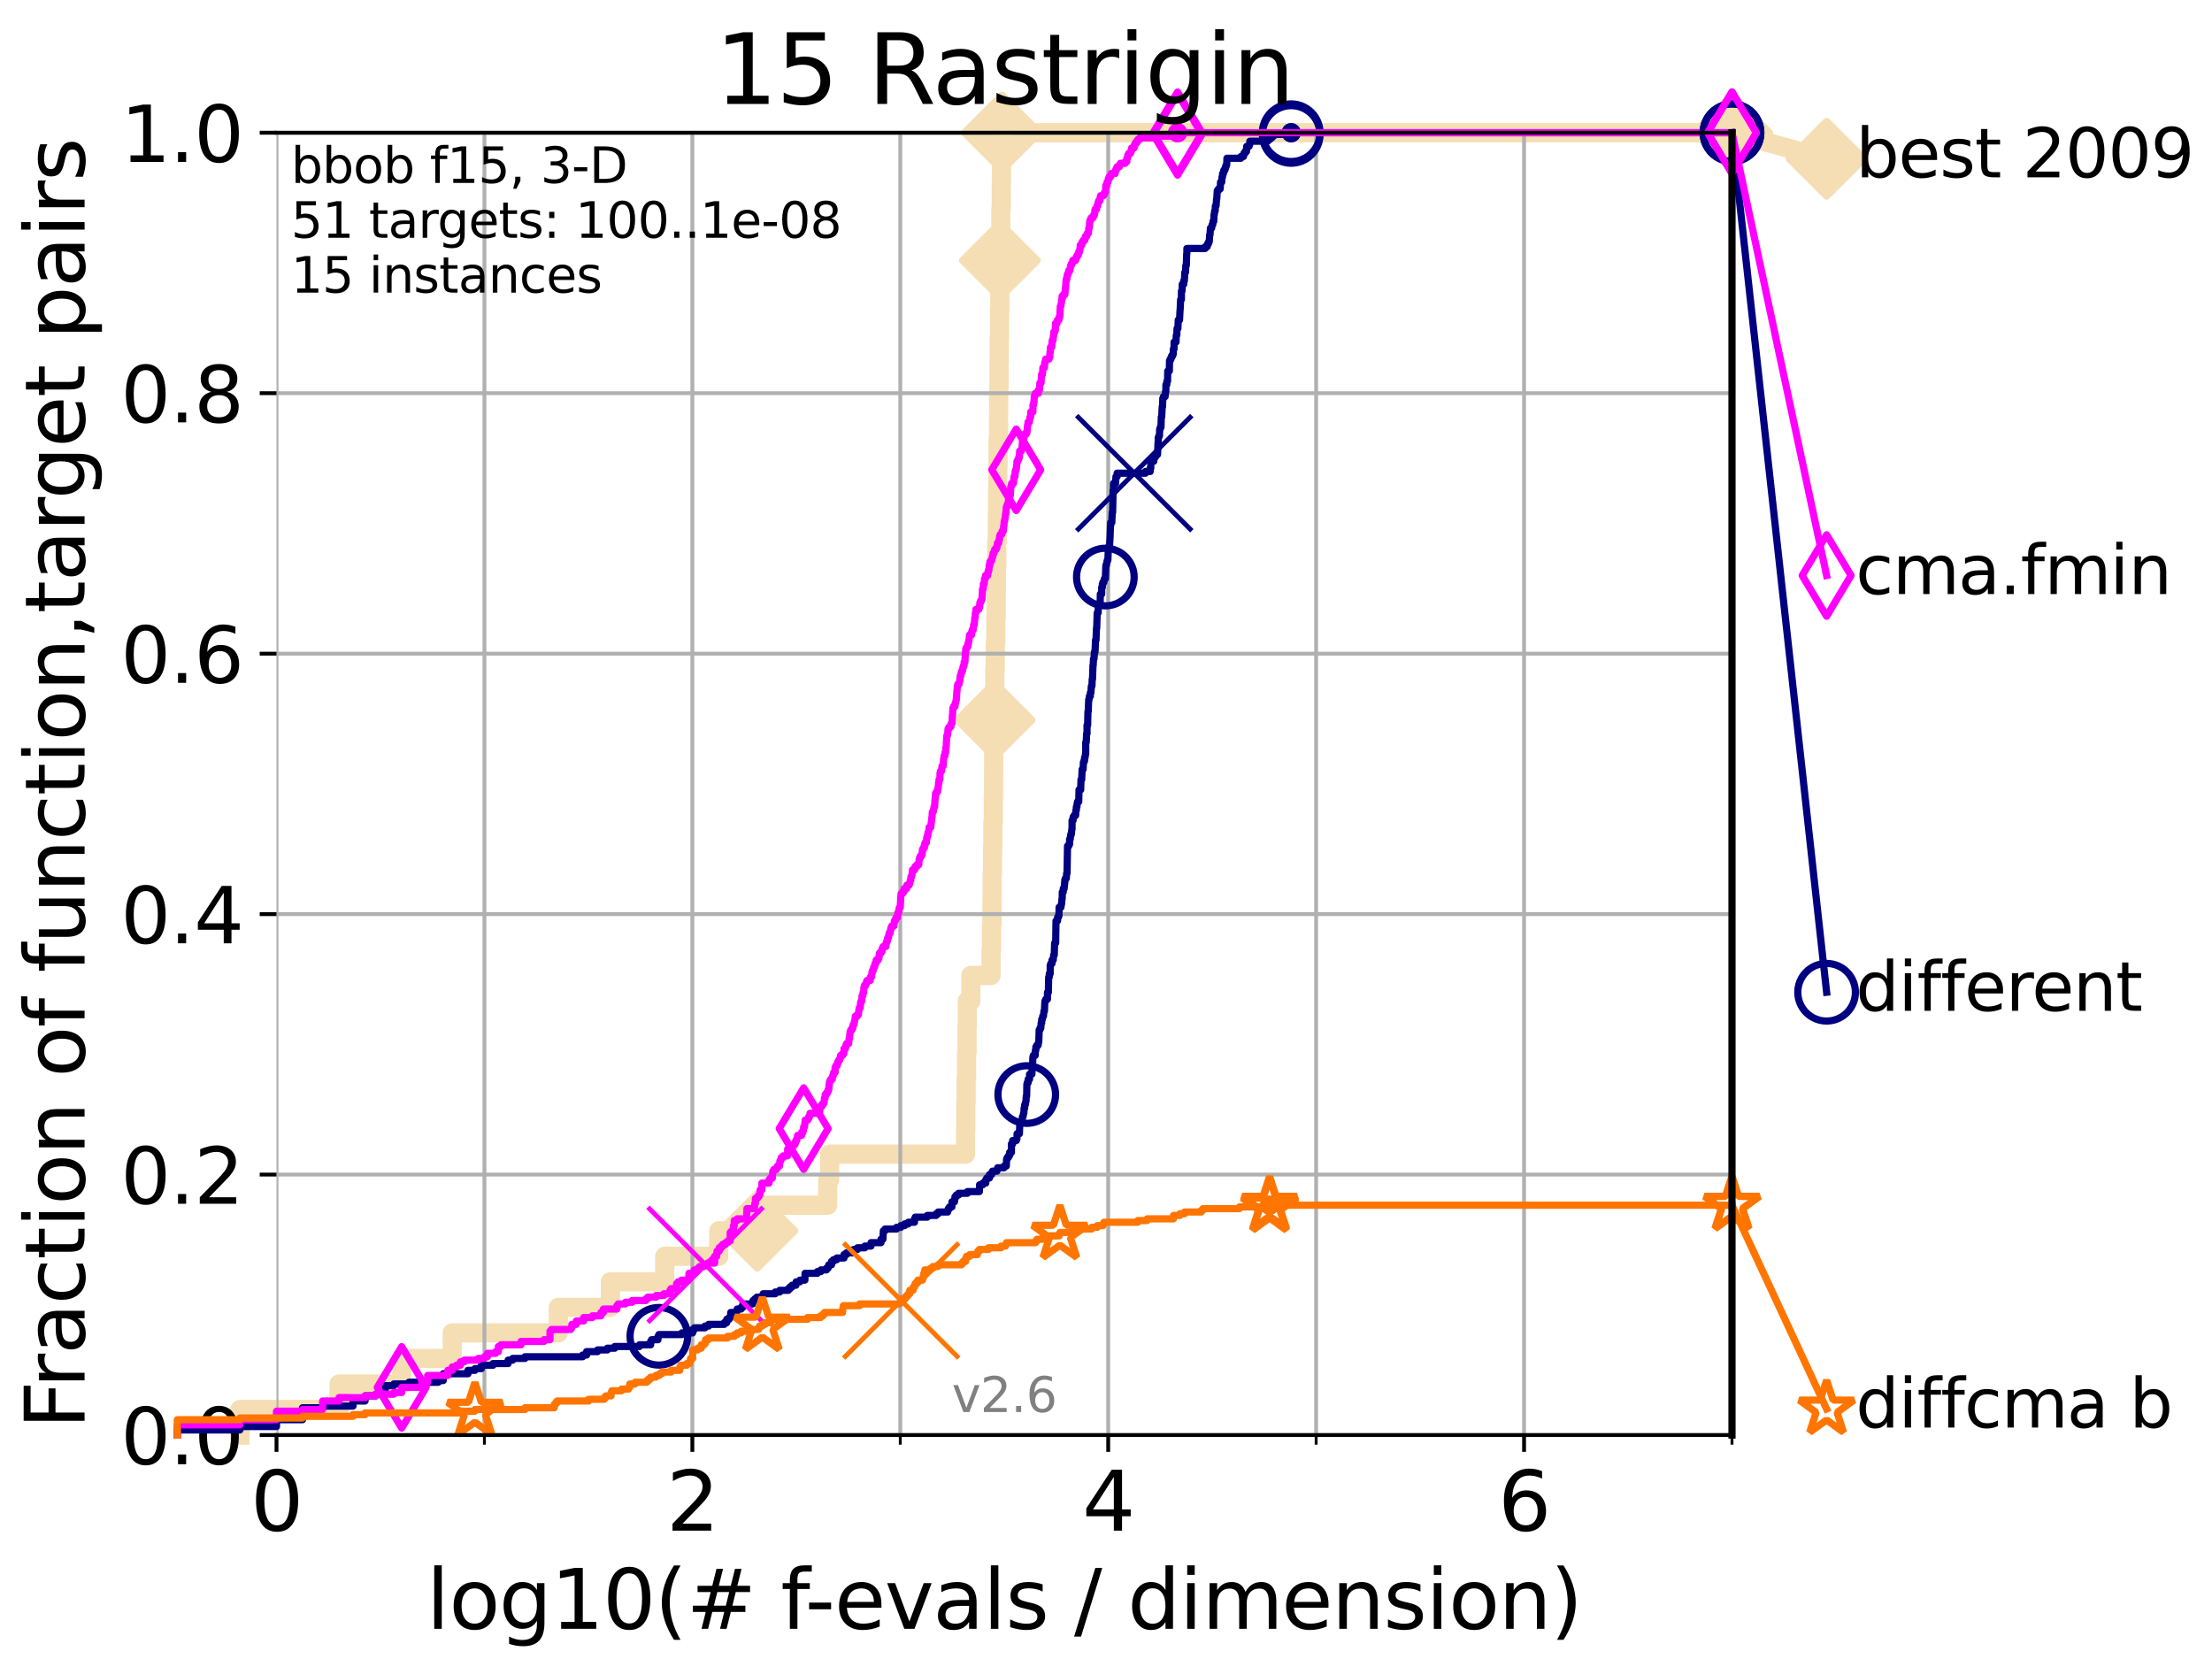 <?xml version="1.0" encoding="utf-8" standalone="no"?>
<!DOCTYPE svg PUBLIC "-//W3C//DTD SVG 1.1//EN"
  "http://www.w3.org/Graphics/SVG/1.1/DTD/svg11.dtd">
<svg height="345.6pt" version="1.1" viewBox="0 0 460.8 345.6" width="460.8pt" xmlns="http://www.w3.org/2000/svg" xmlns:xlink="http://www.w3.org/1999/xlink">
 <defs>
  <style type="text/css">*{stroke-linecap:butt;stroke-linejoin:round;}</style>
 </defs>
 <g id="figure_1">
  <g id="patch_1">
   <path d="M 0 345.6 
L 460.8 345.6 
L 460.8 0 
L 0 0 
z
" style="fill:#ffffff;"/>
  </g>
  <g id="axes_1">
   <g id="patch_2">
    <path d="M 57.6 298.944 
L 360.806 298.944 
L 360.806 27.648 
L 57.6 27.648 
z
" style="fill:#ffffff;"/>
   </g>
   <g id="line2d_1">
    <path d="M 49.973 298.944 
L 49.973 293.624 
L 70.639 293.624 
L 70.639 288.305 
L 83.678 288.305 
L 83.678 282.985 
L 94.206 282.985 
L 94.206 277.666 
L 116.309 277.666 
L 116.309 272.346 
L 127.15 272.346 
L 127.15 267.027 
L 138.481 267.027 
L 138.481 261.707 
L 149.736 261.707 
L 149.736 256.388 
L 157.765 256.388 
L 157.765 251.068 
L 172.427 251.068 
L 172.427 245.749 
L 172.829 245.749 
L 172.829 240.429 
L 201.138 240.429 
L 201.138 235.11 
L 201.189 235.11 
L 201.189 229.79 
L 201.262 229.79 
L 201.262 224.471 
L 201.359 224.471 
L 201.359 219.151 
L 201.458 219.151 
L 201.458 213.832 
L 201.515 213.832 
L 201.515 208.512 
L 202.255 208.512 
L 202.255 203.192 
L 206.452 203.192 
L 206.452 197.873 
L 206.559 197.873 
L 206.559 192.553 
L 206.648 192.553 
L 206.648 187.234 
L 206.687 187.234 
L 206.687 181.914 
L 206.761 181.914 
L 206.761 176.595 
L 206.829 176.595 
L 206.829 171.275 
L 206.919 171.275 
L 206.919 165.956 
L 206.979 165.956 
L 206.979 160.636 
L 207.004 160.636 
L 207.004 155.317 
L 207.095 155.317 
L 207.095 149.997 
L 207.177 149.997 
L 207.177 144.678 
L 207.23 144.678 
L 207.23 139.358 
L 207.331 139.358 
L 207.331 134.039 
L 207.44 134.039 
L 207.44 128.719 
L 207.522 128.719 
L 207.522 123.4 
L 207.566 123.4 
L 207.566 118.08 
L 207.65 118.08 
L 207.65 112.76 
L 207.762 112.76 
L 207.762 107.441 
L 207.794 107.441 
L 207.794 102.121 
L 207.858 102.121 
L 207.858 96.802 
L 207.915 96.802 
L 207.915 91.482 
L 208.023 91.482 
L 208.023 86.163 
L 208.036 86.163 
L 208.036 80.843 
L 208.11 80.843 
L 208.11 75.524 
L 208.162 75.524 
L 208.162 70.204 
L 208.214 70.204 
L 208.214 64.885 
L 208.285 64.885 
L 208.285 59.565 
L 208.298 59.565 
L 208.298 54.246 
L 208.393 54.246 
L 208.393 48.926 
L 208.478 48.926 
L 208.478 43.607 
L 208.589 43.607 
L 208.589 38.287 
L 208.632 38.287 
L 208.632 32.968 
L 208.732 32.968 
L 208.732 27.648 
L 360.806 27.648 
" style="fill:none;stroke:#f5deb3;stroke-linecap:square;stroke-width:4;"/>
   </g>
   <g id="line2d_2">
    <defs>
     <path d="M -0 7.778 
L 7.778 0 
L 0 -7.778 
L -7.778 -0 
z
" id="mbc98e9ffa8" style="stroke:#f5deb3;stroke-linejoin:miter;stroke-width:1.5;"/>
    </defs>
    <g>
     <use style="fill:#f5deb3;stroke:#f5deb3;stroke-linejoin:miter;stroke-width:1.5;" x="157.765" xlink:href="#mbc98e9ffa8" y="256.388"/>
     <use style="fill:#f5deb3;stroke:#f5deb3;stroke-linejoin:miter;stroke-width:1.5;" x="207.177" xlink:href="#mbc98e9ffa8" y="149.997"/>
     <use style="fill:#f5deb3;stroke:#f5deb3;stroke-linejoin:miter;stroke-width:1.5;" x="208.298" xlink:href="#mbc98e9ffa8" y="54.246"/>
     <use style="fill:#f5deb3;stroke:#f5deb3;stroke-linejoin:miter;stroke-width:1.5;" x="208.732" xlink:href="#mbc98e9ffa8" y="27.648"/>
     <use style="fill:#f5deb3;stroke:#f5deb3;stroke-linejoin:miter;stroke-width:1.5;" x="208.732" xlink:href="#mbc98e9ffa8" y="27.648"/>
     <use style="fill:#f5deb3;stroke:#f5deb3;stroke-linejoin:miter;stroke-width:1.5;" x="360.806" xlink:href="#mbc98e9ffa8" y="27.648"/>
    </g>
   </g>
   <g id="line2d_3">
    <path style="fill:none;stroke:#f5deb3;stroke-linecap:square;stroke-width:4;"/>
    <g/>
   </g>
   <g id="line2d_4">
    <path d="M 360.806 27.648 
L 380.515 33.074 
" style="fill:none;stroke:#f5deb3;stroke-linecap:square;stroke-width:4;"/>
    <g>
     <use style="fill:#f5deb3;stroke:#f5deb3;stroke-linejoin:miter;stroke-width:1.5;" x="360.806" xlink:href="#mbc98e9ffa8" y="27.648"/>
     <use style="fill:#f5deb3;stroke:#f5deb3;stroke-linejoin:miter;stroke-width:1.5;" x="380.515" xlink:href="#mbc98e9ffa8" y="33.074"/>
    </g>
   </g>
   <g id="matplotlib.axis_1">
    <g id="xtick_1">
     <g id="line2d_5">
      <path clip-path="url(#p4a43a7df23)" d="M 57.6 298.944 
L 57.6 27.648 
" style="fill:none;stroke:#b0b0b0;stroke-linecap:square;stroke-width:0.8;"/>
     </g>
     <g id="line2d_6">
      <defs>
       <path d="M 0 0 
L 0 3.5 
" id="m0166a787d3" style="stroke:#000000;stroke-width:0.8;"/>
      </defs>
      <g>
       <use style="stroke:#000000;stroke-width:0.8;" x="57.6" xlink:href="#m0166a787d3" y="298.944"/>
      </g>
     </g>
     <g id="text_1">
      <!-- 0 -->
      <g transform="translate(52.192 318.861)scale(0.17 -0.17)">
       <defs>
        <path d="M 2034 4250 
Q 1547 4250 1301 3770 
Q 1056 3291 1056 2328 
Q 1056 1369 1301 889 
Q 1547 409 2034 409 
Q 2525 409 2770 889 
Q 3016 1369 3016 2328 
Q 3016 3291 2770 3770 
Q 2525 4250 2034 4250 
z
M 2034 4750 
Q 2819 4750 3233 4129 
Q 3647 3509 3647 2328 
Q 3647 1150 3233 529 
Q 2819 -91 2034 -91 
Q 1250 -91 836 529 
Q 422 1150 422 2328 
Q 422 3509 836 4129 
Q 1250 4750 2034 4750 
z
" id="DejaVuSans-30" transform="scale(0.016)"/>
       </defs>
       <use xlink:href="#DejaVuSans-30"/>
      </g>
     </g>
    </g>
    <g id="xtick_2">
     <g id="line2d_7">
      <path clip-path="url(#p4a43a7df23)" d="M 144.23 298.944 
L 144.23 27.648 
" style="fill:none;stroke:#b0b0b0;stroke-linecap:square;stroke-width:0.8;"/>
     </g>
     <g id="line2d_8">
      <g>
       <use style="stroke:#000000;stroke-width:0.8;" x="144.23" xlink:href="#m0166a787d3" y="298.944"/>
      </g>
     </g>
     <g id="text_2">
      <!-- 2 -->
      <g transform="translate(138.822 318.861)scale(0.17 -0.17)">
       <defs>
        <path d="M 1228 531 
L 3431 531 
L 3431 0 
L 469 0 
L 469 531 
Q 828 903 1448 1529 
Q 2069 2156 2228 2338 
Q 2531 2678 2651 2914 
Q 2772 3150 2772 3378 
Q 2772 3750 2511 3984 
Q 2250 4219 1831 4219 
Q 1534 4219 1204 4116 
Q 875 4013 500 3803 
L 500 4441 
Q 881 4594 1212 4672 
Q 1544 4750 1819 4750 
Q 2544 4750 2975 4387 
Q 3406 4025 3406 3419 
Q 3406 3131 3298 2873 
Q 3191 2616 2906 2266 
Q 2828 2175 2409 1742 
Q 1991 1309 1228 531 
z
" id="DejaVuSans-32" transform="scale(0.016)"/>
       </defs>
       <use xlink:href="#DejaVuSans-32"/>
      </g>
     </g>
    </g>
    <g id="xtick_3">
     <g id="line2d_9">
      <path clip-path="url(#p4a43a7df23)" d="M 230.861 298.944 
L 230.861 27.648 
" style="fill:none;stroke:#b0b0b0;stroke-linecap:square;stroke-width:0.8;"/>
     </g>
     <g id="line2d_10">
      <g>
       <use style="stroke:#000000;stroke-width:0.8;" x="230.861" xlink:href="#m0166a787d3" y="298.944"/>
      </g>
     </g>
     <g id="text_3">
      <!-- 4 -->
      <g transform="translate(225.453 318.861)scale(0.17 -0.17)">
       <defs>
        <path d="M 2419 4116 
L 825 1625 
L 2419 1625 
L 2419 4116 
z
M 2253 4666 
L 3047 4666 
L 3047 1625 
L 3713 1625 
L 3713 1100 
L 3047 1100 
L 3047 0 
L 2419 0 
L 2419 1100 
L 313 1100 
L 313 1709 
L 2253 4666 
z
" id="DejaVuSans-34" transform="scale(0.016)"/>
       </defs>
       <use xlink:href="#DejaVuSans-34"/>
      </g>
     </g>
    </g>
    <g id="xtick_4">
     <g id="line2d_11">
      <path clip-path="url(#p4a43a7df23)" d="M 317.491 298.944 
L 317.491 27.648 
" style="fill:none;stroke:#b0b0b0;stroke-linecap:square;stroke-width:0.8;"/>
     </g>
     <g id="line2d_12">
      <g>
       <use style="stroke:#000000;stroke-width:0.8;" x="317.491" xlink:href="#m0166a787d3" y="298.944"/>
      </g>
     </g>
     <g id="text_4">
      <!-- 6 -->
      <g transform="translate(312.083 318.861)scale(0.17 -0.17)">
       <defs>
        <path d="M 2113 2584 
Q 1688 2584 1439 2293 
Q 1191 2003 1191 1497 
Q 1191 994 1439 701 
Q 1688 409 2113 409 
Q 2538 409 2786 701 
Q 3034 994 3034 1497 
Q 3034 2003 2786 2293 
Q 2538 2584 2113 2584 
z
M 3366 4563 
L 3366 3988 
Q 3128 4100 2886 4159 
Q 2644 4219 2406 4219 
Q 1781 4219 1451 3797 
Q 1122 3375 1075 2522 
Q 1259 2794 1537 2939 
Q 1816 3084 2150 3084 
Q 2853 3084 3261 2657 
Q 3669 2231 3669 1497 
Q 3669 778 3244 343 
Q 2819 -91 2113 -91 
Q 1303 -91 875 529 
Q 447 1150 447 2328 
Q 447 3434 972 4092 
Q 1497 4750 2381 4750 
Q 2619 4750 2861 4703 
Q 3103 4656 3366 4563 
z
" id="DejaVuSans-36" transform="scale(0.016)"/>
       </defs>
       <use xlink:href="#DejaVuSans-36"/>
      </g>
     </g>
    </g>
    <g id="xtick_5">
     <g id="line2d_13">
      <path clip-path="url(#p4a43a7df23)" d="M 100.915 298.944 
L 100.915 27.648 
" style="fill:none;stroke:#b0b0b0;stroke-linecap:square;stroke-width:0.8;"/>
     </g>
     <g id="line2d_14">
      <defs>
       <path d="M 0 0 
L 0 2 
" id="m1e899e9ac2" style="stroke:#000000;stroke-width:0.6;"/>
      </defs>
      <g>
       <use style="stroke:#000000;stroke-width:0.6;" x="100.915" xlink:href="#m1e899e9ac2" y="298.944"/>
      </g>
     </g>
    </g>
    <g id="xtick_6">
     <g id="line2d_15">
      <path clip-path="url(#p4a43a7df23)" d="M 187.546 298.944 
L 187.546 27.648 
" style="fill:none;stroke:#b0b0b0;stroke-linecap:square;stroke-width:0.8;"/>
     </g>
     <g id="line2d_16">
      <g>
       <use style="stroke:#000000;stroke-width:0.6;" x="187.546" xlink:href="#m1e899e9ac2" y="298.944"/>
      </g>
     </g>
    </g>
    <g id="xtick_7">
     <g id="line2d_17">
      <path clip-path="url(#p4a43a7df23)" d="M 274.176 298.944 
L 274.176 27.648 
" style="fill:none;stroke:#b0b0b0;stroke-linecap:square;stroke-width:0.8;"/>
     </g>
     <g id="line2d_18">
      <g>
       <use style="stroke:#000000;stroke-width:0.6;" x="274.176" xlink:href="#m1e899e9ac2" y="298.944"/>
      </g>
     </g>
    </g>
    <g id="xtick_8">
     <g id="line2d_19">
      <path clip-path="url(#p4a43a7df23)" d="M 360.806 298.944 
L 360.806 27.648 
" style="fill:none;stroke:#b0b0b0;stroke-linecap:square;stroke-width:0.8;"/>
     </g>
     <g id="line2d_20">
      <g>
       <use style="stroke:#000000;stroke-width:0.6;" x="360.806" xlink:href="#m1e899e9ac2" y="298.944"/>
      </g>
     </g>
    </g>
    <g id="text_5">
     <!-- log10(# f-evals / dimension) -->
     <g transform="translate(88.823 339.314)scale(0.17 -0.17)">
      <defs>
       <path d="M 603 4863 
L 1178 4863 
L 1178 0 
L 603 0 
L 603 4863 
z
" id="DejaVuSans-6c" transform="scale(0.016)"/>
       <path d="M 1959 3097 
Q 1497 3097 1228 2736 
Q 959 2375 959 1747 
Q 959 1119 1226 758 
Q 1494 397 1959 397 
Q 2419 397 2687 759 
Q 2956 1122 2956 1747 
Q 2956 2369 2687 2733 
Q 2419 3097 1959 3097 
z
M 1959 3584 
Q 2709 3584 3137 3096 
Q 3566 2609 3566 1747 
Q 3566 888 3137 398 
Q 2709 -91 1959 -91 
Q 1206 -91 779 398 
Q 353 888 353 1747 
Q 353 2609 779 3096 
Q 1206 3584 1959 3584 
z
" id="DejaVuSans-6f" transform="scale(0.016)"/>
       <path d="M 2906 1791 
Q 2906 2416 2648 2759 
Q 2391 3103 1925 3103 
Q 1463 3103 1205 2759 
Q 947 2416 947 1791 
Q 947 1169 1205 825 
Q 1463 481 1925 481 
Q 2391 481 2648 825 
Q 2906 1169 2906 1791 
z
M 3481 434 
Q 3481 -459 3084 -895 
Q 2688 -1331 1869 -1331 
Q 1566 -1331 1297 -1286 
Q 1028 -1241 775 -1147 
L 775 -588 
Q 1028 -725 1275 -790 
Q 1522 -856 1778 -856 
Q 2344 -856 2625 -561 
Q 2906 -266 2906 331 
L 2906 616 
Q 2728 306 2450 153 
Q 2172 0 1784 0 
Q 1141 0 747 490 
Q 353 981 353 1791 
Q 353 2603 747 3093 
Q 1141 3584 1784 3584 
Q 2172 3584 2450 3431 
Q 2728 3278 2906 2969 
L 2906 3500 
L 3481 3500 
L 3481 434 
z
" id="DejaVuSans-67" transform="scale(0.016)"/>
       <path d="M 794 531 
L 1825 531 
L 1825 4091 
L 703 3866 
L 703 4441 
L 1819 4666 
L 2450 4666 
L 2450 531 
L 3481 531 
L 3481 0 
L 794 0 
L 794 531 
z
" id="DejaVuSans-31" transform="scale(0.016)"/>
       <path d="M 1984 4856 
Q 1566 4138 1362 3434 
Q 1159 2731 1159 2009 
Q 1159 1288 1364 580 
Q 1569 -128 1984 -844 
L 1484 -844 
Q 1016 -109 783 600 
Q 550 1309 550 2009 
Q 550 2706 781 3412 
Q 1013 4119 1484 4856 
L 1984 4856 
z
" id="DejaVuSans-28" transform="scale(0.016)"/>
       <path d="M 3272 2816 
L 2363 2816 
L 2100 1772 
L 3016 1772 
L 3272 2816 
z
M 2803 4594 
L 2478 3297 
L 3391 3297 
L 3719 4594 
L 4219 4594 
L 3897 3297 
L 4872 3297 
L 4872 2816 
L 3775 2816 
L 3519 1772 
L 4513 1772 
L 4513 1294 
L 3397 1294 
L 3072 0 
L 2572 0 
L 2894 1294 
L 1978 1294 
L 1656 0 
L 1153 0 
L 1478 1294 
L 494 1294 
L 494 1772 
L 1594 1772 
L 1856 2816 
L 850 2816 
L 850 3297 
L 1978 3297 
L 2297 4594 
L 2803 4594 
z
" id="DejaVuSans-23" transform="scale(0.016)"/>
       <path id="DejaVuSans-20" transform="scale(0.016)"/>
       <path d="M 2375 4863 
L 2375 4384 
L 1825 4384 
Q 1516 4384 1395 4259 
Q 1275 4134 1275 3809 
L 1275 3500 
L 2222 3500 
L 2222 3053 
L 1275 3053 
L 1275 0 
L 697 0 
L 697 3053 
L 147 3053 
L 147 3500 
L 697 3500 
L 697 3744 
Q 697 4328 969 4595 
Q 1241 4863 1831 4863 
L 2375 4863 
z
" id="DejaVuSans-66" transform="scale(0.016)"/>
       <path d="M 313 2009 
L 1997 2009 
L 1997 1497 
L 313 1497 
L 313 2009 
z
" id="DejaVuSans-2d" transform="scale(0.016)"/>
       <path d="M 3597 1894 
L 3597 1613 
L 953 1613 
Q 991 1019 1311 708 
Q 1631 397 2203 397 
Q 2534 397 2845 478 
Q 3156 559 3463 722 
L 3463 178 
Q 3153 47 2828 -22 
Q 2503 -91 2169 -91 
Q 1331 -91 842 396 
Q 353 884 353 1716 
Q 353 2575 817 3079 
Q 1281 3584 2069 3584 
Q 2775 3584 3186 3129 
Q 3597 2675 3597 1894 
z
M 3022 2063 
Q 3016 2534 2758 2815 
Q 2500 3097 2075 3097 
Q 1594 3097 1305 2825 
Q 1016 2553 972 2059 
L 3022 2063 
z
" id="DejaVuSans-65" transform="scale(0.016)"/>
       <path d="M 191 3500 
L 800 3500 
L 1894 563 
L 2988 3500 
L 3597 3500 
L 2284 0 
L 1503 0 
L 191 3500 
z
" id="DejaVuSans-76" transform="scale(0.016)"/>
       <path d="M 2194 1759 
Q 1497 1759 1228 1600 
Q 959 1441 959 1056 
Q 959 750 1161 570 
Q 1363 391 1709 391 
Q 2188 391 2477 730 
Q 2766 1069 2766 1631 
L 2766 1759 
L 2194 1759 
z
M 3341 1997 
L 3341 0 
L 2766 0 
L 2766 531 
Q 2569 213 2275 61 
Q 1981 -91 1556 -91 
Q 1019 -91 701 211 
Q 384 513 384 1019 
Q 384 1609 779 1909 
Q 1175 2209 1959 2209 
L 2766 2209 
L 2766 2266 
Q 2766 2663 2505 2880 
Q 2244 3097 1772 3097 
Q 1472 3097 1187 3025 
Q 903 2953 641 2809 
L 641 3341 
Q 956 3463 1253 3523 
Q 1550 3584 1831 3584 
Q 2591 3584 2966 3190 
Q 3341 2797 3341 1997 
z
" id="DejaVuSans-61" transform="scale(0.016)"/>
       <path d="M 2834 3397 
L 2834 2853 
Q 2591 2978 2328 3040 
Q 2066 3103 1784 3103 
Q 1356 3103 1142 2972 
Q 928 2841 928 2578 
Q 928 2378 1081 2264 
Q 1234 2150 1697 2047 
L 1894 2003 
Q 2506 1872 2764 1633 
Q 3022 1394 3022 966 
Q 3022 478 2636 193 
Q 2250 -91 1575 -91 
Q 1294 -91 989 -36 
Q 684 19 347 128 
L 347 722 
Q 666 556 975 473 
Q 1284 391 1588 391 
Q 1994 391 2212 530 
Q 2431 669 2431 922 
Q 2431 1156 2273 1281 
Q 2116 1406 1581 1522 
L 1381 1569 
Q 847 1681 609 1914 
Q 372 2147 372 2553 
Q 372 3047 722 3315 
Q 1072 3584 1716 3584 
Q 2034 3584 2315 3537 
Q 2597 3491 2834 3397 
z
" id="DejaVuSans-73" transform="scale(0.016)"/>
       <path d="M 1625 4666 
L 2156 4666 
L 531 -594 
L 0 -594 
L 1625 4666 
z
" id="DejaVuSans-2f" transform="scale(0.016)"/>
       <path d="M 2906 2969 
L 2906 4863 
L 3481 4863 
L 3481 0 
L 2906 0 
L 2906 525 
Q 2725 213 2448 61 
Q 2172 -91 1784 -91 
Q 1150 -91 751 415 
Q 353 922 353 1747 
Q 353 2572 751 3078 
Q 1150 3584 1784 3584 
Q 2172 3584 2448 3432 
Q 2725 3281 2906 2969 
z
M 947 1747 
Q 947 1113 1208 752 
Q 1469 391 1925 391 
Q 2381 391 2643 752 
Q 2906 1113 2906 1747 
Q 2906 2381 2643 2742 
Q 2381 3103 1925 3103 
Q 1469 3103 1208 2742 
Q 947 2381 947 1747 
z
" id="DejaVuSans-64" transform="scale(0.016)"/>
       <path d="M 603 3500 
L 1178 3500 
L 1178 0 
L 603 0 
L 603 3500 
z
M 603 4863 
L 1178 4863 
L 1178 4134 
L 603 4134 
L 603 4863 
z
" id="DejaVuSans-69" transform="scale(0.016)"/>
       <path d="M 3328 2828 
Q 3544 3216 3844 3400 
Q 4144 3584 4550 3584 
Q 5097 3584 5394 3201 
Q 5691 2819 5691 2113 
L 5691 0 
L 5113 0 
L 5113 2094 
Q 5113 2597 4934 2840 
Q 4756 3084 4391 3084 
Q 3944 3084 3684 2787 
Q 3425 2491 3425 1978 
L 3425 0 
L 2847 0 
L 2847 2094 
Q 2847 2600 2669 2842 
Q 2491 3084 2119 3084 
Q 1678 3084 1418 2786 
Q 1159 2488 1159 1978 
L 1159 0 
L 581 0 
L 581 3500 
L 1159 3500 
L 1159 2956 
Q 1356 3278 1631 3431 
Q 1906 3584 2284 3584 
Q 2666 3584 2933 3390 
Q 3200 3197 3328 2828 
z
" id="DejaVuSans-6d" transform="scale(0.016)"/>
       <path d="M 3513 2113 
L 3513 0 
L 2938 0 
L 2938 2094 
Q 2938 2591 2744 2837 
Q 2550 3084 2163 3084 
Q 1697 3084 1428 2787 
Q 1159 2491 1159 1978 
L 1159 0 
L 581 0 
L 581 3500 
L 1159 3500 
L 1159 2956 
Q 1366 3272 1645 3428 
Q 1925 3584 2291 3584 
Q 2894 3584 3203 3211 
Q 3513 2838 3513 2113 
z
" id="DejaVuSans-6e" transform="scale(0.016)"/>
       <path d="M 513 4856 
L 1013 4856 
Q 1481 4119 1714 3412 
Q 1947 2706 1947 2009 
Q 1947 1309 1714 600 
Q 1481 -109 1013 -844 
L 513 -844 
Q 928 -128 1133 580 
Q 1338 1288 1338 2009 
Q 1338 2731 1133 3434 
Q 928 4138 513 4856 
z
" id="DejaVuSans-29" transform="scale(0.016)"/>
      </defs>
      <use xlink:href="#DejaVuSans-6c"/>
      <use x="27.783" xlink:href="#DejaVuSans-6f"/>
      <use x="88.965" xlink:href="#DejaVuSans-67"/>
      <use x="152.441" xlink:href="#DejaVuSans-31"/>
      <use x="216.064" xlink:href="#DejaVuSans-30"/>
      <use x="279.688" xlink:href="#DejaVuSans-28"/>
      <use x="318.701" xlink:href="#DejaVuSans-23"/>
      <use x="402.49" xlink:href="#DejaVuSans-20"/>
      <use x="434.277" xlink:href="#DejaVuSans-66"/>
      <use x="463.982" xlink:href="#DejaVuSans-2d"/>
      <use x="500.066" xlink:href="#DejaVuSans-65"/>
      <use x="561.59" xlink:href="#DejaVuSans-76"/>
      <use x="620.77" xlink:href="#DejaVuSans-61"/>
      <use x="682.049" xlink:href="#DejaVuSans-6c"/>
      <use x="709.832" xlink:href="#DejaVuSans-73"/>
      <use x="761.932" xlink:href="#DejaVuSans-20"/>
      <use x="793.719" xlink:href="#DejaVuSans-2f"/>
      <use x="827.41" xlink:href="#DejaVuSans-20"/>
      <use x="859.197" xlink:href="#DejaVuSans-64"/>
      <use x="922.674" xlink:href="#DejaVuSans-69"/>
      <use x="950.457" xlink:href="#DejaVuSans-6d"/>
      <use x="1047.869" xlink:href="#DejaVuSans-65"/>
      <use x="1109.393" xlink:href="#DejaVuSans-6e"/>
      <use x="1172.771" xlink:href="#DejaVuSans-73"/>
      <use x="1224.871" xlink:href="#DejaVuSans-69"/>
      <use x="1252.654" xlink:href="#DejaVuSans-6f"/>
      <use x="1313.836" xlink:href="#DejaVuSans-6e"/>
      <use x="1377.215" xlink:href="#DejaVuSans-29"/>
     </g>
    </g>
   </g>
   <g id="matplotlib.axis_2">
    <g id="ytick_1">
     <g id="line2d_21">
      <path clip-path="url(#p4a43a7df23)" d="M 57.6 298.944 
L 360.806 298.944 
" style="fill:none;stroke:#b0b0b0;stroke-linecap:square;stroke-width:0.8;"/>
     </g>
     <g id="line2d_22">
      <defs>
       <path d="M 0 0 
L -3.5 0 
" id="mecae10f8a9" style="stroke:#000000;stroke-width:0.8;"/>
      </defs>
      <g>
       <use style="stroke:#000000;stroke-width:0.8;" x="57.6" xlink:href="#mecae10f8a9" y="298.944"/>
      </g>
     </g>
     <g id="text_6">
      <!-- 0.0 -->
      <g transform="translate(25.155 305.023)scale(0.16 -0.16)">
       <defs>
        <path d="M 684 794 
L 1344 794 
L 1344 0 
L 684 0 
L 684 794 
z
" id="DejaVuSans-2e" transform="scale(0.016)"/>
       </defs>
       <use xlink:href="#DejaVuSans-30"/>
       <use x="63.623" xlink:href="#DejaVuSans-2e"/>
       <use x="95.41" xlink:href="#DejaVuSans-30"/>
      </g>
     </g>
    </g>
    <g id="ytick_2">
     <g id="line2d_23">
      <path clip-path="url(#p4a43a7df23)" d="M 57.6 244.685 
L 360.806 244.685 
" style="fill:none;stroke:#b0b0b0;stroke-linecap:square;stroke-width:0.8;"/>
     </g>
     <g id="line2d_24">
      <g>
       <use style="stroke:#000000;stroke-width:0.8;" x="57.6" xlink:href="#mecae10f8a9" y="244.685"/>
      </g>
     </g>
     <g id="text_7">
      <!-- 0.2 -->
      <g transform="translate(25.155 250.764)scale(0.16 -0.16)">
       <use xlink:href="#DejaVuSans-30"/>
       <use x="63.623" xlink:href="#DejaVuSans-2e"/>
       <use x="95.41" xlink:href="#DejaVuSans-32"/>
      </g>
     </g>
    </g>
    <g id="ytick_3">
     <g id="line2d_25">
      <path clip-path="url(#p4a43a7df23)" d="M 57.6 190.426 
L 360.806 190.426 
" style="fill:none;stroke:#b0b0b0;stroke-linecap:square;stroke-width:0.8;"/>
     </g>
     <g id="line2d_26">
      <g>
       <use style="stroke:#000000;stroke-width:0.8;" x="57.6" xlink:href="#mecae10f8a9" y="190.426"/>
      </g>
     </g>
     <g id="text_8">
      <!-- 0.4 -->
      <g transform="translate(25.155 196.504)scale(0.16 -0.16)">
       <use xlink:href="#DejaVuSans-30"/>
       <use x="63.623" xlink:href="#DejaVuSans-2e"/>
       <use x="95.41" xlink:href="#DejaVuSans-34"/>
      </g>
     </g>
    </g>
    <g id="ytick_4">
     <g id="line2d_27">
      <path clip-path="url(#p4a43a7df23)" d="M 57.6 136.166 
L 360.806 136.166 
" style="fill:none;stroke:#b0b0b0;stroke-linecap:square;stroke-width:0.8;"/>
     </g>
     <g id="line2d_28">
      <g>
       <use style="stroke:#000000;stroke-width:0.8;" x="57.6" xlink:href="#mecae10f8a9" y="136.166"/>
      </g>
     </g>
     <g id="text_9">
      <!-- 0.6 -->
      <g transform="translate(25.155 142.245)scale(0.16 -0.16)">
       <use xlink:href="#DejaVuSans-30"/>
       <use x="63.623" xlink:href="#DejaVuSans-2e"/>
       <use x="95.41" xlink:href="#DejaVuSans-36"/>
      </g>
     </g>
    </g>
    <g id="ytick_5">
     <g id="line2d_29">
      <path clip-path="url(#p4a43a7df23)" d="M 57.6 81.907 
L 360.806 81.907 
" style="fill:none;stroke:#b0b0b0;stroke-linecap:square;stroke-width:0.8;"/>
     </g>
     <g id="line2d_30">
      <g>
       <use style="stroke:#000000;stroke-width:0.8;" x="57.6" xlink:href="#mecae10f8a9" y="81.907"/>
      </g>
     </g>
     <g id="text_10">
      <!-- 0.8 -->
      <g transform="translate(25.155 87.986)scale(0.16 -0.16)">
       <defs>
        <path d="M 2034 2216 
Q 1584 2216 1326 1975 
Q 1069 1734 1069 1313 
Q 1069 891 1326 650 
Q 1584 409 2034 409 
Q 2484 409 2743 651 
Q 3003 894 3003 1313 
Q 3003 1734 2745 1975 
Q 2488 2216 2034 2216 
z
M 1403 2484 
Q 997 2584 770 2862 
Q 544 3141 544 3541 
Q 544 4100 942 4425 
Q 1341 4750 2034 4750 
Q 2731 4750 3128 4425 
Q 3525 4100 3525 3541 
Q 3525 3141 3298 2862 
Q 3072 2584 2669 2484 
Q 3125 2378 3379 2068 
Q 3634 1759 3634 1313 
Q 3634 634 3220 271 
Q 2806 -91 2034 -91 
Q 1263 -91 848 271 
Q 434 634 434 1313 
Q 434 1759 690 2068 
Q 947 2378 1403 2484 
z
M 1172 3481 
Q 1172 3119 1398 2916 
Q 1625 2713 2034 2713 
Q 2441 2713 2670 2916 
Q 2900 3119 2900 3481 
Q 2900 3844 2670 4047 
Q 2441 4250 2034 4250 
Q 1625 4250 1398 4047 
Q 1172 3844 1172 3481 
z
" id="DejaVuSans-38" transform="scale(0.016)"/>
       </defs>
       <use xlink:href="#DejaVuSans-30"/>
       <use x="63.623" xlink:href="#DejaVuSans-2e"/>
       <use x="95.41" xlink:href="#DejaVuSans-38"/>
      </g>
     </g>
    </g>
    <g id="ytick_6">
     <g id="line2d_31">
      <path clip-path="url(#p4a43a7df23)" d="M 57.6 27.648 
L 360.806 27.648 
" style="fill:none;stroke:#b0b0b0;stroke-linecap:square;stroke-width:0.8;"/>
     </g>
     <g id="line2d_32">
      <g>
       <use style="stroke:#000000;stroke-width:0.8;" x="57.6" xlink:href="#mecae10f8a9" y="27.648"/>
      </g>
     </g>
     <g id="text_11">
      <!-- 1.0 -->
      <g transform="translate(25.155 33.727)scale(0.16 -0.16)">
       <use xlink:href="#DejaVuSans-31"/>
       <use x="63.623" xlink:href="#DejaVuSans-2e"/>
       <use x="95.41" xlink:href="#DejaVuSans-30"/>
      </g>
     </g>
    </g>
    <g id="text_12">
     <!-- Fraction of function,target pairs -->
     <g transform="translate(17.62 297.681)rotate(-90)scale(0.17 -0.17)">
      <defs>
       <path d="M 628 4666 
L 3309 4666 
L 3309 4134 
L 1259 4134 
L 1259 2759 
L 3109 2759 
L 3109 2228 
L 1259 2228 
L 1259 0 
L 628 0 
L 628 4666 
z
" id="DejaVuSans-46" transform="scale(0.016)"/>
       <path d="M 2631 2963 
Q 2534 3019 2420 3045 
Q 2306 3072 2169 3072 
Q 1681 3072 1420 2755 
Q 1159 2438 1159 1844 
L 1159 0 
L 581 0 
L 581 3500 
L 1159 3500 
L 1159 2956 
Q 1341 3275 1631 3429 
Q 1922 3584 2338 3584 
Q 2397 3584 2469 3576 
Q 2541 3569 2628 3553 
L 2631 2963 
z
" id="DejaVuSans-72" transform="scale(0.016)"/>
       <path d="M 3122 3366 
L 3122 2828 
Q 2878 2963 2633 3030 
Q 2388 3097 2138 3097 
Q 1578 3097 1268 2742 
Q 959 2388 959 1747 
Q 959 1106 1268 751 
Q 1578 397 2138 397 
Q 2388 397 2633 464 
Q 2878 531 3122 666 
L 3122 134 
Q 2881 22 2623 -34 
Q 2366 -91 2075 -91 
Q 1284 -91 818 406 
Q 353 903 353 1747 
Q 353 2603 823 3093 
Q 1294 3584 2113 3584 
Q 2378 3584 2631 3529 
Q 2884 3475 3122 3366 
z
" id="DejaVuSans-63" transform="scale(0.016)"/>
       <path d="M 1172 4494 
L 1172 3500 
L 2356 3500 
L 2356 3053 
L 1172 3053 
L 1172 1153 
Q 1172 725 1289 603 
Q 1406 481 1766 481 
L 2356 481 
L 2356 0 
L 1766 0 
Q 1100 0 847 248 
Q 594 497 594 1153 
L 594 3053 
L 172 3053 
L 172 3500 
L 594 3500 
L 594 4494 
L 1172 4494 
z
" id="DejaVuSans-74" transform="scale(0.016)"/>
       <path d="M 544 1381 
L 544 3500 
L 1119 3500 
L 1119 1403 
Q 1119 906 1312 657 
Q 1506 409 1894 409 
Q 2359 409 2629 706 
Q 2900 1003 2900 1516 
L 2900 3500 
L 3475 3500 
L 3475 0 
L 2900 0 
L 2900 538 
Q 2691 219 2414 64 
Q 2138 -91 1772 -91 
Q 1169 -91 856 284 
Q 544 659 544 1381 
z
M 1991 3584 
L 1991 3584 
z
" id="DejaVuSans-75" transform="scale(0.016)"/>
       <path d="M 750 794 
L 1409 794 
L 1409 256 
L 897 -744 
L 494 -744 
L 750 256 
L 750 794 
z
" id="DejaVuSans-2c" transform="scale(0.016)"/>
       <path d="M 1159 525 
L 1159 -1331 
L 581 -1331 
L 581 3500 
L 1159 3500 
L 1159 2969 
Q 1341 3281 1617 3432 
Q 1894 3584 2278 3584 
Q 2916 3584 3314 3078 
Q 3713 2572 3713 1747 
Q 3713 922 3314 415 
Q 2916 -91 2278 -91 
Q 1894 -91 1617 61 
Q 1341 213 1159 525 
z
M 3116 1747 
Q 3116 2381 2855 2742 
Q 2594 3103 2138 3103 
Q 1681 3103 1420 2742 
Q 1159 2381 1159 1747 
Q 1159 1113 1420 752 
Q 1681 391 2138 391 
Q 2594 391 2855 752 
Q 3116 1113 3116 1747 
z
" id="DejaVuSans-70" transform="scale(0.016)"/>
      </defs>
      <use xlink:href="#DejaVuSans-46"/>
      <use x="50.27" xlink:href="#DejaVuSans-72"/>
      <use x="91.383" xlink:href="#DejaVuSans-61"/>
      <use x="152.662" xlink:href="#DejaVuSans-63"/>
      <use x="207.643" xlink:href="#DejaVuSans-74"/>
      <use x="246.852" xlink:href="#DejaVuSans-69"/>
      <use x="274.635" xlink:href="#DejaVuSans-6f"/>
      <use x="335.816" xlink:href="#DejaVuSans-6e"/>
      <use x="399.195" xlink:href="#DejaVuSans-20"/>
      <use x="430.982" xlink:href="#DejaVuSans-6f"/>
      <use x="492.164" xlink:href="#DejaVuSans-66"/>
      <use x="527.369" xlink:href="#DejaVuSans-20"/>
      <use x="559.156" xlink:href="#DejaVuSans-66"/>
      <use x="594.361" xlink:href="#DejaVuSans-75"/>
      <use x="657.74" xlink:href="#DejaVuSans-6e"/>
      <use x="721.119" xlink:href="#DejaVuSans-63"/>
      <use x="776.1" xlink:href="#DejaVuSans-74"/>
      <use x="815.309" xlink:href="#DejaVuSans-69"/>
      <use x="843.092" xlink:href="#DejaVuSans-6f"/>
      <use x="904.273" xlink:href="#DejaVuSans-6e"/>
      <use x="967.652" xlink:href="#DejaVuSans-2c"/>
      <use x="999.439" xlink:href="#DejaVuSans-74"/>
      <use x="1038.648" xlink:href="#DejaVuSans-61"/>
      <use x="1099.928" xlink:href="#DejaVuSans-72"/>
      <use x="1139.291" xlink:href="#DejaVuSans-67"/>
      <use x="1202.768" xlink:href="#DejaVuSans-65"/>
      <use x="1264.291" xlink:href="#DejaVuSans-74"/>
      <use x="1303.5" xlink:href="#DejaVuSans-20"/>
      <use x="1335.287" xlink:href="#DejaVuSans-70"/>
      <use x="1398.764" xlink:href="#DejaVuSans-61"/>
      <use x="1460.043" xlink:href="#DejaVuSans-69"/>
      <use x="1487.826" xlink:href="#DejaVuSans-72"/>
      <use x="1528.939" xlink:href="#DejaVuSans-73"/>
     </g>
    </g>
   </g>
   <g id="line2d_33">
    <defs>
     <path d="M 0 1.5 
C 0.398 1.5 0.779 1.342 1.061 1.061 
C 1.342 0.779 1.5 0.398 1.5 0 
C 1.5 -0.398 1.342 -0.779 1.061 -1.061 
C 0.779 -1.342 0.398 -1.5 0 -1.5 
C -0.398 -1.5 -0.779 -1.342 -1.061 -1.061 
C -1.342 -0.779 -1.5 -0.398 -1.5 0 
C -1.5 0.398 -1.342 0.779 -1.061 1.061 
C -0.779 1.342 -0.398 1.5 0 1.5 
z
" id="ma05db892f0" style="stroke:#f5deb3;"/>
    </defs>
    <g>
     <use style="fill:#f5deb3;stroke:#f5deb3;" x="208.732" xlink:href="#ma05db892f0" y="27.648"/>
     <use style="fill:#f5deb3;stroke:#f5deb3;" x="208.732" xlink:href="#ma05db892f0" y="27.648"/>
    </g>
   </g>
   <g id="line2d_34">
    <defs>
     <path d="M 0 1.5 
C 0.398 1.5 0.779 1.342 1.061 1.061 
C 1.342 0.779 1.5 0.398 1.5 0 
C 1.5 -0.398 1.342 -0.779 1.061 -1.061 
C 0.779 -1.342 0.398 -1.5 0 -1.5 
C -0.398 -1.5 -0.779 -1.342 -1.061 -1.061 
C -1.342 -0.779 -1.5 -0.398 -1.5 0 
C -1.5 0.398 -1.342 0.779 -1.061 1.061 
C -0.779 1.342 -0.398 1.5 0 1.5 
z
" id="md9c052e975" style="stroke:#000080;"/>
    </defs>
    <g>
     <use style="fill:#000080;stroke:#000080;" x="268.976" xlink:href="#md9c052e975" y="27.648"/>
     <use style="fill:#000080;stroke:#000080;" x="268.976" xlink:href="#md9c052e975" y="27.648"/>
    </g>
   </g>
   <g id="line2d_35">
    <path d="M 36.933 298.944 
L 36.933 297.88 
L 49.973 297.88 
L 49.973 297.171 
L 57.6 297.171 
L 57.6 295.752 
L 63.012 295.752 
L 63.012 293.27 
L 67.209 293.27 
L 67.209 292.915 
L 73.539 292.915 
L 73.539 291.851 
L 76.051 291.851 
L 76.051 290.787 
L 78.267 290.787 
L 78.267 290.433 
L 80.249 290.433 
L 80.249 288.66 
L 82.042 288.66 
L 82.042 288.305 
L 85.184 288.305 
L 85.184 287.95 
L 91.306 287.95 
L 91.306 287.596 
L 92.323 287.596 
L 92.323 286.177 
L 97.485 286.177 
L 97.485 285.468 
L 98.933 285.468 
L 98.933 285.113 
L 100.277 285.113 
L 100.277 284.404 
L 102.708 284.404 
L 102.708 284.049 
L 105.851 284.049 
L 105.851 283.34 
L 106.791 283.34 
L 106.791 282.985 
L 109.361 282.985 
L 109.361 282.631 
L 121.372 282.631 
L 121.372 282.276 
L 122.199 282.276 
L 122.199 281.567 
L 124.482 281.567 
L 124.482 281.212 
L 126.517 281.212 
L 126.517 280.858 
L 128.06 280.858 
L 128.06 280.503 
L 133.211 280.503 
L 133.211 280.148 
L 135.539 280.148 
L 135.539 279.439 
L 135.737 279.439 
L 135.737 279.084 
L 137.067 279.084 
L 137.067 278.375 
L 137.25 278.375 
L 137.25 278.021 
L 142.038 278.021 
L 142.038 277.666 
L 144.293 277.666 
L 144.293 276.957 
L 144.664 276.957 
L 144.664 276.602 
L 146.86 276.602 
L 146.86 276.247 
L 147.608 276.247 
L 147.608 275.893 
L 150.871 275.893 
L 150.871 275.538 
L 151.392 275.538 
L 151.392 274.829 
L 151.9 274.829 
L 151.9 274.474 
L 152.148 274.474 
L 152.23 273.41 
L 153.421 273.41 
L 153.421 273.056 
L 153.575 273.056 
L 153.575 272.701 
L 154.396 272.701 
L 154.396 272.346 
L 154.758 272.346 
L 154.758 271.637 
L 156.793 271.637 
L 156.858 270.928 
L 157.238 270.928 
L 157.238 270.573 
L 157.673 270.573 
L 157.673 270.219 
L 158.862 270.219 
L 158.862 269.864 
L 158.977 269.864 
L 158.977 269.509 
L 161.492 269.509 
L 161.492 269.155 
L 162.421 269.155 
L 162.421 268.8 
L 164.238 268.8 
L 164.238 268.445 
L 164.581 268.445 
L 164.581 268.091 
L 165.001 268.091 
L 165.001 267.736 
L 165.815 267.736 
L 165.855 267.027 
L 166.633 267.027 
L 166.633 266.672 
L 167.671 266.672 
L 167.707 265.254 
L 170.262 265.254 
L 170.262 264.899 
L 171.001 264.899 
L 171.001 264.544 
L 172.173 264.544 
L 172.173 264.19 
L 172.51 264.19 
L 172.51 263.835 
L 172.649 263.835 
L 172.649 263.48 
L 173.222 263.48 
L 173.222 262.771 
L 173.621 262.771 
L 173.621 262.417 
L 174.317 262.417 
L 174.317 262.062 
L 175.826 262.062 
L 175.826 261.353 
L 176.311 261.353 
L 176.311 260.998 
L 177.821 260.998 
L 177.821 260.289 
L 178.624 260.289 
L 178.624 259.934 
L 180.17 259.934 
L 180.17 259.579 
L 181.444 259.579 
L 181.444 258.87 
L 183.527 258.87 
L 183.527 258.161 
L 183.927 258.161 
L 184.018 256.388 
L 184.377 256.388 
L 184.377 256.033 
L 186.758 256.033 
L 186.758 255.678 
L 187.652 255.678 
L 187.652 255.324 
L 188.445 255.324 
L 188.445 254.969 
L 189.207 254.969 
L 189.207 254.615 
L 190.504 254.615 
L 190.504 253.905 
L 190.664 253.905 
L 190.664 253.551 
L 193.168 253.551 
L 193.168 253.196 
L 195.026 253.196 
L 195.026 252.841 
L 195.443 252.841 
L 195.443 252.487 
L 197.413 252.487 
L 197.413 252.132 
L 197.539 252.132 
L 197.539 251.778 
L 197.795 251.778 
L 197.795 251.423 
L 198.297 251.423 
L 198.311 250.359 
L 198.835 250.359 
L 198.938 249.295 
L 199.209 249.295 
L 199.209 248.94 
L 199.689 248.94 
L 199.689 248.586 
L 201.529 248.586 
L 201.529 248.231 
L 204.022 248.231 
L 204.059 246.813 
L 204.735 246.813 
L 204.735 246.458 
L 205.358 246.458 
L 205.358 245.749 
L 205.561 245.749 
L 205.561 245.394 
L 206.13 245.394 
L 206.13 244.685 
L 206.582 244.685 
L 206.582 244.33 
L 206.75 244.33 
L 206.75 243.976 
L 207.676 243.976 
L 207.676 243.621 
L 207.826 243.621 
L 207.826 243.266 
L 209.164 243.266 
L 209.164 242.912 
L 209.635 242.912 
L 209.685 241.493 
L 209.816 241.493 
L 209.816 241.138 
L 210.075 241.138 
L 210.075 240.784 
L 210.282 240.784 
L 210.316 240.075 
L 210.697 240.075 
L 210.697 238.301 
L 210.956 238.301 
L 210.956 237.592 
L 211.731 237.592 
L 211.731 237.237 
L 211.848 237.237 
L 211.872 236.174 
L 212.355 236.174 
L 212.448 234.046 
L 212.7 234.046 
L 212.7 233.691 
L 212.9 233.691 
L 212.994 232.627 
L 213.117 232.627 
L 213.217 231.918 
L 213.287 231.918 
L 213.335 230.854 
L 213.459 230.854 
L 213.459 230.145 
L 213.588 230.145 
L 213.685 229.435 
L 213.735 229.435 
L 213.785 228.372 
L 213.868 228.372 
L 213.915 225.889 
L 213.989 225.889 
L 213.989 225.534 
L 214.185 225.534 
L 214.185 224.825 
L 214.474 224.825 
L 214.474 223.761 
L 214.968 223.761 
L 214.998 222.697 
L 215.082 222.697 
L 215.166 220.215 
L 215.255 220.215 
L 215.255 219.86 
L 215.659 219.86 
L 215.684 218.796 
L 215.78 218.796 
L 215.791 218.087 
L 215.991 218.087 
L 215.991 217.733 
L 216.263 217.733 
L 216.352 217.023 
L 216.396 217.023 
L 216.482 214.541 
L 216.643 214.541 
L 216.643 214.186 
L 216.813 214.186 
L 216.887 213.122 
L 216.995 213.122 
L 216.995 212.413 
L 217.118 212.413 
L 217.214 211.704 
L 217.363 211.704 
L 217.471 210.64 
L 217.573 210.64 
L 217.652 208.867 
L 217.692 208.867 
L 217.692 208.512 
L 217.853 208.512 
L 217.853 208.157 
L 218.2 208.157 
L 218.21 206.739 
L 218.389 206.739 
L 218.457 203.547 
L 218.582 203.547 
L 218.582 202.838 
L 218.769 202.838 
L 218.776 201.065 
L 218.898 201.065 
L 218.898 200.71 
L 219.154 200.71 
L 219.154 200.001 
L 219.398 200.001 
L 219.494 198.937 
L 219.62 198.937 
L 219.698 196.454 
L 219.917 196.454 
L 219.984 191.844 
L 220.301 191.844 
L 220.301 191.135 
L 220.469 191.135 
L 220.469 190.78 
L 220.597 190.78 
L 220.632 189.007 
L 221.013 189.007 
L 221.103 188.298 
L 221.146 188.298 
L 221.229 187.234 
L 221.275 187.234 
L 221.298 185.815 
L 221.497 185.815 
L 221.497 185.106 
L 221.688 185.106 
L 221.754 184.042 
L 221.808 184.042 
L 221.808 183.333 
L 221.934 183.333 
L 221.934 182.978 
L 222.136 182.978 
L 222.202 181.914 
L 222.283 181.914 
L 222.384 176.24 
L 222.642 176.24 
L 222.642 175.886 
L 222.812 175.886 
L 222.812 174.822 
L 222.95 174.822 
L 223.015 174.112 
L 223.07 174.112 
L 223.07 173.758 
L 223.191 173.758 
L 223.281 172.694 
L 223.328 172.694 
L 223.328 170.921 
L 223.542 170.921 
L 223.542 170.211 
L 223.757 170.211 
L 223.757 169.857 
L 224.082 169.857 
L 224.122 168.793 
L 224.224 168.793 
L 224.224 168.084 
L 224.346 168.084 
L 224.387 167.374 
L 224.458 167.374 
L 224.458 167.02 
L 224.722 167.02 
L 224.778 164.537 
L 225.123 164.537 
L 225.189 162.409 
L 225.332 162.409 
L 225.423 160.282 
L 225.631 160.282 
L 225.687 158.863 
L 225.791 158.863 
L 225.791 158.508 
L 225.93 158.508 
L 225.93 157.799 
L 226.047 157.799 
L 226.122 157.09 
L 226.176 157.09 
L 226.181 154.607 
L 226.289 154.607 
L 226.359 152.834 
L 226.45 152.834 
L 226.451 151.061 
L 226.576 151.061 
L 226.636 148.224 
L 226.697 148.224 
L 226.797 145.742 
L 226.865 145.742 
L 226.935 145.032 
L 227.136 145.032 
L 227.136 144.323 
L 227.249 144.323 
L 227.353 142.904 
L 227.477 142.904 
L 227.522 141.486 
L 227.589 141.486 
L 227.687 138.649 
L 227.727 138.649 
L 227.794 137.23 
L 227.907 137.23 
L 227.991 135.812 
L 228.112 135.812 
L 228.222 133.329 
L 228.321 133.329 
L 228.415 130.847 
L 228.461 130.847 
L 228.565 127.655 
L 228.765 127.655 
L 228.79 126.237 
L 229.032 126.237 
L 229.032 125.527 
L 229.185 125.527 
L 229.216 123.754 
L 229.504 123.754 
L 229.504 122.336 
L 229.641 122.336 
L 229.641 121.626 
L 229.764 121.626 
L 229.764 121.272 
L 229.96 121.272 
L 230.057 120.562 
L 230.265 120.562 
L 230.357 118.08 
L 230.381 118.08 
L 230.381 117.725 
L 230.503 117.725 
L 230.581 117.016 
L 230.672 117.016 
L 230.672 116.661 
L 230.795 116.661 
L 230.89 114.179 
L 230.975 114.179 
L 230.975 113.824 
L 231.128 113.824 
L 231.238 112.051 
L 231.24 112.051 
L 231.326 109.569 
L 231.361 109.569 
L 231.361 108.859 
L 231.609 108.859 
L 231.694 106.732 
L 231.782 106.732 
L 231.882 102.121 
L 231.962 102.121 
L 231.962 100.703 
L 232.389 100.703 
L 232.473 99.284 
L 232.718 99.284 
L 232.718 98.575 
L 238.627 98.575 
L 238.627 98.22 
L 239.605 98.22 
L 239.605 97.511 
L 239.732 97.511 
L 239.732 96.093 
L 240.367 96.093 
L 240.367 95.383 
L 240.579 95.383 
L 240.579 95.029 
L 240.825 95.029 
L 240.825 94.674 
L 241.138 94.674 
L 241.241 92.192 
L 241.272 92.192 
L 241.283 91.128 
L 241.415 91.128 
L 241.415 90.773 
L 241.541 90.773 
L 241.582 89.355 
L 241.711 89.355 
L 241.711 89 
L 241.858 89 
L 241.914 86.872 
L 242 86.872 
L 242.106 84.744 
L 242.175 84.744 
L 242.235 82.971 
L 242.377 82.971 
L 242.377 82.616 
L 242.713 82.616 
L 242.8 81.553 
L 242.865 81.553 
L 242.885 80.134 
L 243.068 80.134 
L 243.079 79.425 
L 243.223 79.425 
L 243.262 77.297 
L 243.595 77.297 
L 243.627 75.169 
L 243.767 75.169 
L 243.767 74.814 
L 243.938 74.814 
L 243.938 74.46 
L 244.082 74.46 
L 244.082 74.105 
L 244.299 74.105 
L 244.299 73.751 
L 244.421 73.751 
L 244.435 72.687 
L 244.581 72.687 
L 244.581 71.268 
L 244.98 71.268 
L 245.041 69.85 
L 245.145 69.85 
L 245.196 68.431 
L 245.382 68.431 
L 245.444 66.658 
L 245.719 66.658 
L 245.826 64.53 
L 245.845 64.53 
L 245.946 62.402 
L 246.105 62.402 
L 246.118 60.629 
L 246.236 60.629 
L 246.292 59.211 
L 246.591 59.211 
L 246.591 58.501 
L 246.725 58.501 
L 246.818 56.728 
L 246.969 56.728 
L 247.021 55.31 
L 247.129 55.31 
L 247.208 52.827 
L 247.249 52.827 
L 247.249 51.763 
L 251.056 51.763 
L 251.056 51.409 
L 251.474 51.409 
L 251.474 51.054 
L 251.592 51.054 
L 251.592 50.699 
L 251.788 50.699 
L 251.788 50.345 
L 251.912 50.345 
L 251.987 48.926 
L 252.062 48.926 
L 252.157 47.508 
L 252.408 47.508 
L 252.513 46.798 
L 252.643 46.798 
L 252.705 46.089 
L 252.848 46.089 
L 252.909 44.67 
L 252.966 44.67 
L 253.025 43.961 
L 253.141 43.961 
L 253.182 42.897 
L 253.331 42.897 
L 253.433 41.479 
L 253.473 41.479 
L 253.579 39.706 
L 253.824 39.706 
L 253.824 39.351 
L 254.185 39.351 
L 254.262 37.932 
L 254.51 37.932 
L 254.568 36.869 
L 254.673 36.869 
L 254.685 36.159 
L 254.867 36.159 
L 254.949 35.45 
L 255.173 35.45 
L 255.173 35.095 
L 255.291 35.095 
L 255.291 34.741 
L 255.413 34.741 
L 255.413 34.386 
L 255.54 34.386 
L 255.593 32.968 
L 258.493 32.968 
L 258.493 32.613 
L 259.036 32.613 
L 259.144 31.904 
L 259.381 31.904 
L 259.381 31.549 
L 259.667 31.549 
L 259.703 30.485 
L 260.209 30.485 
L 260.209 30.13 
L 260.342 30.13 
L 260.365 29.421 
L 264.094 29.421 
L 264.094 29.067 
L 264.529 29.067 
L 264.529 28.712 
L 264.96 28.712 
L 264.96 28.357 
L 265.315 28.357 
L 265.315 28.003 
L 268.976 28.003 
L 268.976 27.648 
L 360.806 27.648 
L 360.806 27.648 
" style="fill:none;stroke:#000080;stroke-linecap:square;stroke-width:1.5;"/>
   </g>
   <g id="line2d_36">
    <defs>
     <path d="M 0 6 
C 1.591 6 3.117 5.368 4.243 4.243 
C 5.368 3.117 6 1.591 6 0 
C 6 -1.591 5.368 -3.117 4.243 -4.243 
C 3.117 -5.368 1.591 -6 0 -6 
C -1.591 -6 -3.117 -5.368 -4.243 -4.243 
C -5.368 -3.117 -6 -1.591 -6 0 
C -6 1.591 -5.368 3.117 -4.243 4.243 
C -3.117 5.368 -1.591 6 0 6 
z
" id="m983464371c" style="stroke:#000080;stroke-width:1.5;"/>
    </defs>
    <g>
     <use style="fill-opacity:0;stroke:#000080;stroke-width:1.5;" x="137.25" xlink:href="#m983464371c" y="278.375"/>
     <use style="fill-opacity:0;stroke:#000080;stroke-width:1.5;" x="213.893" xlink:href="#m983464371c" y="228.017"/>
     <use style="fill-opacity:0;stroke:#000080;stroke-width:1.5;" x="230.265" xlink:href="#m983464371c" y="120.208"/>
     <use style="fill-opacity:0;stroke:#000080;stroke-width:1.5;" x="268.976" xlink:href="#m983464371c" y="28.003"/>
     <use style="fill-opacity:0;stroke:#000080;stroke-width:1.5;" x="268.976" xlink:href="#m983464371c" y="27.648"/>
     <use style="fill-opacity:0;stroke:#000080;stroke-width:1.5;" x="360.806" xlink:href="#m983464371c" y="27.648"/>
    </g>
   </g>
   <g id="line2d_37">
    <path style="fill:none;stroke:#000080;stroke-linecap:square;stroke-width:1.5;"/>
    <g/>
   </g>
   <g id="line2d_38">
    <path clip-path="url(#p4a43a7df23)" d="M 236.282 98.575 
" style="fill:none;stroke:#000080;stroke-linecap:square;stroke-width:1.5;"/>
    <defs>
     <path d="M -12 12 
L 12 -12 
M -12 -12 
L 12 12 
" id="mc10f6c7e19" style="stroke:#000080;"/>
    </defs>
    <g clip-path="url(#p4a43a7df23)">
     <use style="fill:#000080;stroke:#000080;" x="236.282" xlink:href="#mc10f6c7e19" y="98.575"/>
    </g>
   </g>
   <g id="line2d_39">
    <defs>
     <path d="M 0 1.5 
C 0.398 1.5 0.779 1.342 1.061 1.061 
C 1.342 0.779 1.5 0.398 1.5 0 
C 1.5 -0.398 1.342 -0.779 1.061 -1.061 
C 0.779 -1.342 0.398 -1.5 0 -1.5 
C -0.398 -1.5 -0.779 -1.342 -1.061 -1.061 
C -1.342 -0.779 -1.5 -0.398 -1.5 0 
C -1.5 0.398 -1.342 0.779 -1.061 1.061 
C -0.779 1.342 -0.398 1.5 0 1.5 
z
" id="mb3978168f5" style="stroke:#ff00ff;"/>
    </defs>
    <g>
     <use style="fill:#ff00ff;stroke:#ff00ff;" x="245.311" xlink:href="#mb3978168f5" y="27.648"/>
     <use style="fill:#ff00ff;stroke:#ff00ff;" x="245.311" xlink:href="#mb3978168f5" y="27.648"/>
    </g>
   </g>
   <g id="line2d_40">
    <path d="M 36.933 298.944 
L 36.933 296.816 
L 49.973 296.816 
L 49.973 295.752 
L 57.6 295.752 
L 57.6 293.979 
L 63.012 293.979 
L 63.012 293.624 
L 67.209 293.624 
L 67.209 291.851 
L 70.639 291.851 
L 70.639 291.142 
L 76.051 291.142 
L 76.051 290.787 
L 78.267 290.787 
L 78.267 290.433 
L 82.042 290.433 
L 82.042 290.078 
L 83.678 290.078 
L 83.678 289.014 
L 87.876 289.014 
L 87.876 287.95 
L 89.09 287.95 
L 89.09 286.532 
L 93.288 286.532 
L 93.288 285.468 
L 94.206 285.468 
L 94.206 284.759 
L 95.081 284.759 
L 95.081 284.404 
L 95.917 284.404 
L 95.917 283.695 
L 96.718 283.695 
L 96.718 283.34 
L 99.617 283.34 
L 99.617 282.985 
L 100.915 282.985 
L 100.915 282.631 
L 101.532 282.631 
L 101.532 281.922 
L 103.27 281.922 
L 103.27 281.567 
L 103.815 281.567 
L 103.815 280.503 
L 104.345 280.503 
L 104.345 280.148 
L 108.543 280.148 
L 108.543 279.439 
L 113.317 279.439 
L 113.317 279.084 
L 114.571 279.084 
L 114.571 277.311 
L 114.872 277.311 
L 114.872 276.957 
L 118.89 276.957 
L 118.89 276.602 
L 119.129 276.602 
L 119.129 275.893 
L 120.059 275.893 
L 120.059 275.183 
L 121.582 275.183 
L 121.582 274.474 
L 123.375 274.474 
L 123.375 274.12 
L 125.185 274.12 
L 125.185 273.41 
L 125.696 273.41 
L 125.696 272.701 
L 128.499 272.701 
L 128.499 271.992 
L 128.786 271.992 
L 128.786 271.637 
L 130.292 271.637 
L 130.292 271.282 
L 131.686 271.282 
L 131.686 270.928 
L 134.516 270.928 
L 134.516 270.573 
L 134.932 270.573 
L 134.932 270.219 
L 136.697 270.219 
L 136.697 269.864 
L 138.31 269.864 
L 138.31 269.509 
L 139.556 269.509 
L 139.556 268.8 
L 139.796 268.8 
L 139.796 268.445 
L 140.801 268.445 
L 140.801 268.091 
L 140.951 268.091 
L 140.951 267.381 
L 141.247 267.381 
L 141.247 267.027 
L 141.968 267.027 
L 141.968 266.672 
L 143.462 266.672 
L 143.528 265.254 
L 144.603 265.254 
L 144.603 264.544 
L 145.386 264.544 
L 145.386 264.19 
L 145.736 264.19 
L 145.736 263.835 
L 146.695 263.835 
L 146.695 263.48 
L 147.397 263.48 
L 147.397 263.126 
L 148.874 263.126 
L 148.874 261.707 
L 149.31 261.707 
L 149.358 260.643 
L 149.829 260.643 
L 149.829 259.934 
L 150.244 259.934 
L 150.244 259.579 
L 150.56 259.579 
L 150.56 259.225 
L 151.133 259.225 
L 151.133 258.87 
L 151.605 258.87 
L 151.605 258.516 
L 152.107 258.516 
L 152.107 256.742 
L 152.434 256.742 
L 152.434 256.388 
L 152.796 256.388 
L 152.796 255.324 
L 152.954 255.324 
L 152.954 254.26 
L 153.575 254.26 
L 153.575 253.905 
L 155.53 253.905 
L 155.599 251.778 
L 157.144 251.778 
L 157.238 250.714 
L 157.363 250.714 
L 157.363 249.65 
L 157.765 249.65 
L 157.765 249.295 
L 158.068 249.295 
L 158.068 248.94 
L 158.277 248.94 
L 158.336 247.877 
L 158.717 247.877 
L 158.717 246.458 
L 160.196 246.458 
L 160.196 245.749 
L 160.489 245.749 
L 160.489 245.394 
L 160.907 245.394 
L 160.985 243.976 
L 161.215 243.976 
L 161.215 243.621 
L 161.741 243.621 
L 161.741 243.266 
L 161.962 243.266 
L 161.962 242.912 
L 162.373 242.912 
L 162.468 241.848 
L 162.634 241.848 
L 162.634 241.493 
L 162.752 241.493 
L 162.752 241.138 
L 163.146 241.138 
L 163.146 240.784 
L 164.064 240.784 
L 164.085 239.365 
L 164.346 239.365 
L 164.346 239.011 
L 164.517 239.011 
L 164.517 238.656 
L 165.392 238.656 
L 165.392 238.301 
L 165.655 238.301 
L 165.655 237.947 
L 165.775 237.947 
L 165.775 237.592 
L 165.973 237.592 
L 166.072 236.883 
L 166.15 236.883 
L 166.15 236.528 
L 166.992 236.528 
L 167.029 235.819 
L 167.307 235.819 
L 167.417 234.755 
L 167.599 234.755 
L 167.707 233.691 
L 167.725 233.691 
L 167.725 233.336 
L 168.274 233.336 
L 168.274 232.982 
L 168.466 232.982 
L 168.466 232.627 
L 168.638 232.627 
L 168.74 231.918 
L 170.589 231.918 
L 170.589 231.563 
L 170.758 231.563 
L 170.865 230.499 
L 171.167 230.499 
L 171.167 230.145 
L 171.449 230.145 
L 171.449 229.79 
L 171.669 229.79 
L 171.757 228.726 
L 171.887 228.726 
L 171.901 228.017 
L 172.159 228.017 
L 172.159 227.662 
L 172.413 227.662 
L 172.413 227.308 
L 172.524 227.308 
L 172.524 226.953 
L 172.663 226.953 
L 172.76 225.534 
L 172.842 225.534 
L 172.842 225.18 
L 173.047 225.18 
L 173.047 224.825 
L 173.369 224.825 
L 173.449 224.116 
L 173.568 224.116 
L 173.673 223.407 
L 173.972 223.407 
L 173.972 222.343 
L 174.139 222.343 
L 174.139 221.988 
L 174.406 221.988 
L 174.481 221.279 
L 174.669 221.279 
L 174.669 220.924 
L 174.879 220.924 
L 174.879 220.57 
L 175.026 220.57 
L 175.111 219.86 
L 175.52 219.86 
L 175.52 219.506 
L 175.779 219.506 
L 175.826 218.442 
L 176.128 218.442 
L 176.208 217.733 
L 176.379 217.733 
L 176.379 217.378 
L 176.794 217.378 
L 176.894 216.314 
L 176.96 216.314 
L 177.048 215.25 
L 177.092 215.25 
L 177.092 214.895 
L 177.233 214.895 
L 177.233 214.541 
L 177.471 214.541 
L 177.471 214.186 
L 177.652 214.186 
L 177.705 213.477 
L 177.884 213.477 
L 177.988 212.768 
L 178.04 212.768 
L 178.134 212.058 
L 178.185 212.058 
L 178.185 211.704 
L 178.573 211.704 
L 178.573 211.349 
L 178.824 211.349 
L 178.933 210.285 
L 179.013 210.285 
L 179.013 209.931 
L 179.189 209.931 
L 179.267 208.867 
L 179.374 208.867 
L 179.374 208.512 
L 179.538 208.512 
L 179.576 207.448 
L 179.729 207.448 
L 179.795 206.739 
L 179.937 206.739 
L 179.965 205.675 
L 180.049 205.675 
L 180.049 205.32 
L 180.318 205.32 
L 180.318 204.966 
L 180.474 204.966 
L 180.474 204.611 
L 180.593 204.611 
L 180.593 204.256 
L 181.27 204.256 
L 181.305 203.547 
L 181.548 203.547 
L 181.651 202.483 
L 181.771 202.483 
L 181.771 202.129 
L 181.924 202.129 
L 182.025 201.419 
L 182.209 201.419 
L 182.284 200.71 
L 182.465 200.71 
L 182.523 200.001 
L 182.92 200.001 
L 182.92 199.646 
L 183.103 199.646 
L 183.183 198.582 
L 183.496 198.582 
L 183.496 198.228 
L 183.736 198.228 
L 183.797 197.518 
L 183.972 197.518 
L 183.972 197.164 
L 184.555 197.164 
L 184.577 196.454 
L 184.694 196.454 
L 184.694 196.1 
L 184.854 196.1 
L 184.904 195.39 
L 185.077 195.39 
L 185.155 194.681 
L 185.233 194.681 
L 185.233 194.327 
L 185.445 194.327 
L 185.522 193.617 
L 185.591 193.617 
L 185.591 193.263 
L 185.751 193.263 
L 185.751 192.908 
L 186.221 192.908 
L 186.308 191.844 
L 186.508 191.844 
L 186.508 191.49 
L 186.66 191.49 
L 186.66 191.135 
L 186.96 191.135 
L 187.05 190.071 
L 187.229 190.071 
L 187.274 189.362 
L 187.376 189.362 
L 187.376 189.007 
L 187.539 189.007 
L 187.646 186.879 
L 187.664 186.879 
L 187.702 186.17 
L 187.979 186.17 
L 187.979 185.815 
L 188.289 185.815 
L 188.374 185.106 
L 188.871 185.106 
L 188.918 184.397 
L 189.384 184.397 
L 189.384 184.042 
L 189.543 184.042 
L 189.649 183.333 
L 189.728 183.333 
L 189.767 182.624 
L 189.911 182.624 
L 190.01 181.914 
L 190.038 181.914 
L 190.087 181.205 
L 190.542 181.205 
L 190.633 180.496 
L 191.007 180.496 
L 191.007 180.141 
L 191.394 180.141 
L 191.465 179.077 
L 191.542 179.077 
L 191.542 178.723 
L 191.678 178.723 
L 191.678 178.368 
L 191.953 178.368 
L 191.953 178.013 
L 192.106 178.013 
L 192.16 176.949 
L 192.355 176.949 
L 192.355 176.595 
L 192.573 176.595 
L 192.587 175.886 
L 192.721 175.886 
L 192.721 175.531 
L 192.99 175.531 
L 193.051 174.467 
L 193.163 174.467 
L 193.163 174.112 
L 193.284 174.112 
L 193.316 173.403 
L 193.422 173.403 
L 193.523 172.694 
L 193.554 172.694 
L 193.554 172.339 
L 193.898 172.339 
L 193.996 171.275 
L 194.018 171.275 
L 194.129 170.211 
L 194.164 170.211 
L 194.217 169.147 
L 194.409 169.147 
L 194.509 168.438 
L 194.561 168.438 
L 194.561 168.084 
L 194.699 168.084 
L 194.793 166.31 
L 194.84 166.31 
L 194.895 165.246 
L 195.106 165.246 
L 195.106 164.892 
L 195.315 164.892 
L 195.348 164.183 
L 195.451 164.183 
L 195.509 163.119 
L 195.595 163.119 
L 195.615 162.409 
L 195.786 162.409 
L 195.83 160.991 
L 195.915 160.991 
L 195.915 160.636 
L 196.147 160.636 
L 196.238 159.572 
L 196.477 159.572 
L 196.567 158.154 
L 196.594 158.154 
L 196.667 157.445 
L 196.855 157.445 
L 196.871 156.735 
L 196.989 156.735 
L 197.057 155.671 
L 197.106 155.671 
L 197.208 153.544 
L 197.249 153.544 
L 197.249 153.189 
L 197.394 153.189 
L 197.502 151.77 
L 197.711 151.77 
L 197.711 151.416 
L 198.08 151.416 
L 198.144 150.706 
L 198.304 150.706 
L 198.403 148.933 
L 198.438 148.933 
L 198.494 147.515 
L 198.658 147.515 
L 198.658 147.16 
L 198.938 147.16 
L 198.989 146.451 
L 199.081 146.451 
L 199.182 145.742 
L 199.233 145.742 
L 199.331 143.968 
L 199.364 143.968 
L 199.427 142.904 
L 199.517 142.904 
L 199.517 142.55 
L 199.781 142.55 
L 199.882 141.841 
L 199.96 141.841 
L 200.034 140.777 
L 200.153 140.777 
L 200.243 140.067 
L 200.367 140.067 
L 200.367 139.713 
L 200.519 139.713 
L 200.597 139.003 
L 200.713 139.003 
L 200.713 138.649 
L 200.831 138.649 
L 200.846 137.94 
L 201.009 137.94 
L 201.113 135.812 
L 201.174 135.812 
L 201.189 135.102 
L 201.377 135.102 
L 201.377 134.748 
L 201.61 134.748 
L 201.628 134.039 
L 201.749 134.039 
L 201.84 133.329 
L 201.869 133.329 
L 201.971 132.265 
L 202.395 132.265 
L 202.426 131.556 
L 202.534 131.556 
L 202.534 131.202 
L 202.736 131.202 
L 202.82 130.138 
L 202.961 130.138 
L 203.063 128.719 
L 203.132 128.719 
L 203.192 127.655 
L 203.287 127.655 
L 203.306 126.946 
L 203.904 126.946 
L 203.904 126.591 
L 204.056 126.591 
L 204.124 125.527 
L 204.279 125.527 
L 204.279 125.173 
L 204.459 125.173 
L 204.459 124.818 
L 204.581 124.818 
L 204.674 122.69 
L 204.825 122.69 
L 204.85 121.626 
L 205.042 121.626 
L 205.076 120.562 
L 205.265 120.562 
L 205.324 119.853 
L 205.76 119.853 
L 205.796 119.144 
L 205.9 119.144 
L 205.9 118.789 
L 206.015 118.789 
L 206.067 117.725 
L 206.214 117.725 
L 206.219 117.016 
L 206.463 117.016 
L 206.463 116.661 
L 206.628 116.661 
L 206.725 115.952 
L 206.816 115.952 
L 206.869 115.243 
L 207.075 115.243 
L 207.172 114.534 
L 207.433 114.534 
L 207.433 114.179 
L 207.652 114.179 
L 207.738 113.47 
L 207.774 113.47 
L 207.774 113.115 
L 208.046 113.115 
L 208.126 112.406 
L 208.2 112.406 
L 208.235 111.697 
L 208.356 111.697 
L 208.356 111.342 
L 208.652 111.342 
L 208.652 110.987 
L 208.766 110.987 
L 208.766 110.633 
L 209.006 110.633 
L 209.08 109.569 
L 209.124 109.569 
L 209.209 108.505 
L 209.285 108.505 
L 209.395 107.796 
L 209.409 107.796 
L 209.477 107.086 
L 209.52 107.086 
L 209.631 105.668 
L 209.745 105.668 
L 209.745 105.313 
L 209.885 105.313 
L 209.885 104.958 
L 210.013 104.958 
L 210.075 104.249 
L 210.158 104.249 
L 210.158 103.895 
L 210.309 103.895 
L 210.366 103.185 
L 210.471 103.185 
L 210.554 101.412 
L 210.637 101.412 
L 210.741 100.703 
L 211.112 100.703 
L 211.212 99.639 
L 211.237 99.639 
L 211.237 99.284 
L 211.432 99.284 
L 211.47 98.22 
L 211.579 98.22 
L 211.579 97.866 
L 211.699 97.866 
L 211.805 96.802 
L 211.819 96.802 
L 211.855 96.093 
L 212.026 96.093 
L 212.026 95.738 
L 212.184 95.738 
L 212.184 95.383 
L 212.328 95.383 
L 212.407 93.965 
L 212.755 93.965 
L 212.755 93.61 
L 212.877 93.61 
L 212.981 92.192 
L 212.989 92.192 
L 213.061 91.482 
L 213.282 91.482 
L 213.356 90.773 
L 213.421 90.773 
L 213.421 90.418 
L 213.789 90.418 
L 213.789 90.064 
L 213.943 90.064 
L 214.049 88.645 
L 214.113 88.645 
L 214.153 87.936 
L 214.425 87.936 
L 214.528 87.227 
L 214.563 87.227 
L 214.563 86.872 
L 214.701 86.872 
L 214.735 85.808 
L 215.17 85.808 
L 215.186 84.39 
L 215.298 84.39 
L 215.358 83.68 
L 215.417 83.68 
L 215.444 82.616 
L 215.55 82.616 
L 215.55 82.262 
L 215.703 82.262 
L 215.703 81.907 
L 216.332 81.907 
L 216.34 81.198 
L 216.555 81.198 
L 216.623 79.779 
L 216.87 79.779 
L 216.962 78.006 
L 217.154 78.006 
L 217.249 76.588 
L 217.574 76.588 
L 217.633 75.524 
L 217.729 75.524 
L 217.827 74.814 
L 218.533 74.814 
L 218.533 74.46 
L 218.682 74.46 
L 218.716 73.396 
L 218.797 73.396 
L 218.828 72.332 
L 219.091 72.332 
L 219.194 70.914 
L 219.371 70.914 
L 219.449 69.85 
L 219.528 69.85 
L 219.528 69.14 
L 219.743 69.14 
L 219.743 68.786 
L 219.859 68.786 
L 219.868 67.367 
L 220.198 67.367 
L 220.286 66.658 
L 220.603 66.658 
L 220.664 65.949 
L 220.776 65.949 
L 220.878 63.821 
L 220.982 63.821 
L 221.075 63.112 
L 221.117 63.112 
L 221.146 62.402 
L 221.232 62.402 
L 221.248 61.693 
L 221.547 61.693 
L 221.547 61.338 
L 221.838 61.338 
L 221.937 59.92 
L 221.99 59.92 
L 222.073 58.501 
L 222.114 58.501 
L 222.114 58.147 
L 222.248 58.147 
L 222.287 57.437 
L 222.378 57.437 
L 222.378 57.083 
L 222.535 57.083 
L 222.633 56.373 
L 222.89 56.373 
L 222.967 55.664 
L 223.017 55.664 
L 223.017 55.31 
L 223.166 55.31 
L 223.166 54.955 
L 223.362 54.955 
L 223.468 54.246 
L 224.073 54.246 
L 224.183 53.536 
L 224.378 53.536 
L 224.378 53.182 
L 224.62 53.182 
L 224.7 52.472 
L 224.892 52.472 
L 224.975 51.763 
L 225.022 51.763 
L 225.031 51.054 
L 225.343 51.054 
L 225.446 50.345 
L 225.711 50.345 
L 225.711 49.99 
L 226.024 49.99 
L 226.08 49.281 
L 226.356 49.281 
L 226.356 48.926 
L 226.514 48.926 
L 226.514 48.571 
L 226.747 48.571 
L 226.808 47.508 
L 226.918 47.508 
L 227.012 46.089 
L 227.117 46.089 
L 227.117 45.734 
L 227.306 45.734 
L 227.306 45.38 
L 227.684 45.38 
L 227.684 45.025 
L 227.89 45.025 
L 227.89 44.67 
L 228.024 44.67 
L 228.112 43.607 
L 228.424 43.607 
L 228.504 42.897 
L 228.667 42.897 
L 228.739 42.188 
L 228.866 42.188 
L 228.866 41.833 
L 229.126 41.833 
L 229.177 41.124 
L 229.277 41.124 
L 229.277 40.77 
L 229.891 40.77 
L 229.891 40.415 
L 230.103 40.415 
L 230.103 40.06 
L 230.301 40.06 
L 230.339 38.642 
L 230.61 38.642 
L 230.613 37.932 
L 230.817 37.932 
L 230.885 37.223 
L 231.03 37.223 
L 231.03 36.869 
L 231.342 36.869 
L 231.342 36.514 
L 231.496 36.514 
L 231.496 36.159 
L 232.306 36.159 
L 232.374 35.45 
L 232.527 35.45 
L 232.527 35.095 
L 232.71 35.095 
L 232.71 34.741 
L 233.177 34.741 
L 233.177 34.386 
L 233.373 34.386 
L 233.373 34.031 
L 234.393 34.031 
L 234.393 33.677 
L 234.735 33.677 
L 234.737 32.968 
L 234.887 32.968 
L 234.955 32.258 
L 235.176 32.258 
L 235.176 31.904 
L 235.525 31.904 
L 235.525 31.549 
L 235.664 31.549 
L 235.733 30.84 
L 236.261 30.84 
L 236.322 30.13 
L 236.494 30.13 
L 236.494 29.776 
L 236.784 29.776 
L 236.784 29.421 
L 237.002 29.421 
L 237.002 29.067 
L 237.418 29.067 
L 237.418 28.712 
L 239.927 28.712 
L 239.927 28.357 
L 244.484 28.357 
L 244.484 28.003 
L 245.311 28.003 
L 245.311 27.648 
L 360.806 27.648 
L 360.806 27.648 
" style="fill:none;stroke:#ff00ff;stroke-linecap:square;stroke-width:1.5;"/>
   </g>
   <g id="line2d_41">
    <defs>
     <path d="M -0 8.485 
L 5.091 0 
L 0 -8.485 
L -5.091 -0 
z
" id="m0d324608da" style="stroke:#ff00ff;stroke-linejoin:miter;stroke-width:1.5;"/>
    </defs>
    <g>
     <use style="fill-opacity:0;stroke:#ff00ff;stroke-linejoin:miter;stroke-width:1.5;" x="83.678" xlink:href="#m0d324608da" y="289.014"/>
     <use style="fill-opacity:0;stroke:#ff00ff;stroke-linejoin:miter;stroke-width:1.5;" x="167.417" xlink:href="#m0d324608da" y="235.11"/>
     <use style="fill-opacity:0;stroke:#ff00ff;stroke-linejoin:miter;stroke-width:1.5;" x="211.699" xlink:href="#m0d324608da" y="97.866"/>
     <use style="fill-opacity:0;stroke:#ff00ff;stroke-linejoin:miter;stroke-width:1.5;" x="245.311" xlink:href="#m0d324608da" y="28.003"/>
     <use style="fill-opacity:0;stroke:#ff00ff;stroke-linejoin:miter;stroke-width:1.5;" x="245.311" xlink:href="#m0d324608da" y="27.648"/>
     <use style="fill-opacity:0;stroke:#ff00ff;stroke-linejoin:miter;stroke-width:1.5;" x="360.806" xlink:href="#m0d324608da" y="27.648"/>
    </g>
   </g>
   <g id="line2d_42">
    <path style="fill:none;stroke:#ff00ff;stroke-linecap:square;stroke-width:1.5;"/>
    <g/>
   </g>
   <g id="line2d_43">
    <path clip-path="url(#p4a43a7df23)" d="M 146.968 263.48 
" style="fill:none;stroke:#ff00ff;stroke-linecap:square;stroke-width:1.5;"/>
    <defs>
     <path d="M -12 12 
L 12 -12 
M -12 -12 
L 12 12 
" id="m4984bf6311" style="stroke:#ff00ff;"/>
    </defs>
    <g clip-path="url(#p4a43a7df23)">
     <use style="fill:#ff00ff;stroke:#ff00ff;" x="146.968" xlink:href="#m4984bf6311" y="263.48"/>
    </g>
   </g>
   <g id="line2d_44">
    <defs>
     <path d="M 0 1.5 
C 0.398 1.5 0.779 1.342 1.061 1.061 
C 1.342 0.779 1.5 0.398 1.5 0 
C 1.5 -0.398 1.342 -0.779 1.061 -1.061 
C 0.779 -1.342 0.398 -1.5 0 -1.5 
C -0.398 -1.5 -0.779 -1.342 -1.061 -1.061 
C -1.342 -0.779 -1.5 -0.398 -1.5 0 
C -1.5 0.398 -1.342 0.779 -1.061 1.061 
C -0.779 1.342 -0.398 1.5 0 1.5 
z
" id="mfd123482d2" style="stroke:#ff7500;"/>
    </defs>
    <g>
     <use style="fill:#ff7500;stroke:#ff7500;" x="264.472" xlink:href="#mfd123482d2" y="251.068"/>
     <use style="fill:#ff7500;stroke:#ff7500;" x="264.472" xlink:href="#mfd123482d2" y="251.068"/>
    </g>
   </g>
   <g id="line2d_45">
    <path d="M 36.933 298.944 
L 36.933 295.752 
L 49.973 295.752 
L 49.973 295.398 
L 63.012 295.398 
L 63.012 295.043 
L 73.539 295.043 
L 73.539 294.688 
L 76.051 294.688 
L 76.051 294.334 
L 95.917 294.334 
L 95.917 293.979 
L 98.933 293.979 
L 98.933 293.624 
L 109.361 293.624 
L 109.361 293.27 
L 115.46 293.27 
L 115.46 292.561 
L 115.747 292.561 
L 115.747 292.206 
L 116.03 292.206 
L 116.03 291.851 
L 122.599 291.851 
L 122.599 291.497 
L 125.863 291.497 
L 125.863 291.142 
L 126.193 291.142 
L 126.193 290.787 
L 127.304 290.787 
L 127.304 290.078 
L 127.458 290.078 
L 127.458 289.723 
L 129.486 289.723 
L 129.486 289.369 
L 130.939 289.369 
L 130.939 289.014 
L 131.191 289.014 
L 131.191 288.305 
L 132.287 288.305 
L 132.287 287.95 
L 134.725 287.95 
L 134.725 287.596 
L 135.136 287.596 
L 135.136 287.241 
L 135.539 287.241 
L 135.539 286.886 
L 136.603 286.886 
L 136.603 286.532 
L 137.341 286.532 
L 137.341 286.177 
L 137.876 286.177 
L 137.876 285.822 
L 139.796 285.822 
L 139.796 285.468 
L 141.611 285.468 
L 141.611 284.759 
L 141.826 284.759 
L 141.826 284.404 
L 143.066 284.404 
L 143.066 284.049 
L 143.657 284.049 
L 143.657 283.695 
L 143.786 283.695 
L 143.85 282.985 
L 144.293 282.985 
L 144.293 281.212 
L 145.327 281.212 
L 145.327 280.858 
L 146.08 280.858 
L 146.08 280.148 
L 146.695 280.148 
L 146.695 279.794 
L 146.968 279.794 
L 146.968 279.084 
L 147.555 279.084 
L 147.555 278.73 
L 151.563 278.73 
L 151.563 278.375 
L 152.993 278.375 
L 152.993 278.021 
L 153.575 278.021 
L 153.575 277.666 
L 154.396 277.666 
L 154.396 277.311 
L 156.599 277.311 
L 156.599 276.957 
L 158.037 276.957 
L 158.037 276.602 
L 158.217 276.602 
L 158.217 276.247 
L 158.804 276.247 
L 158.804 275.893 
L 159.373 275.893 
L 159.373 275.538 
L 160.542 275.538 
L 160.542 275.183 
L 160.778 275.183 
L 160.778 274.829 
L 168.222 274.829 
L 168.222 274.474 
L 170.941 274.474 
L 170.941 274.12 
L 171.434 274.12 
L 171.434 273.765 
L 171.757 273.765 
L 171.757 273.41 
L 175.508 273.41 
L 175.614 272.346 
L 175.685 272.346 
L 175.685 271.992 
L 179.072 271.992 
L 179.072 271.637 
L 187.439 271.637 
L 187.439 271.282 
L 187.627 271.282 
L 187.627 270.928 
L 187.782 270.928 
L 187.782 270.573 
L 188.547 270.573 
L 188.547 270.219 
L 188.877 270.219 
L 188.877 269.864 
L 189.201 269.864 
L 189.201 269.509 
L 189.52 269.509 
L 189.52 268.8 
L 190.197 268.8 
L 190.273 268.091 
L 190.531 268.091 
L 190.633 267.381 
L 190.975 267.381 
L 190.975 267.027 
L 191.214 267.027 
L 191.214 266.672 
L 192.17 266.672 
L 192.17 266.318 
L 192.292 266.318 
L 192.292 265.963 
L 192.409 265.963 
L 192.442 265.254 
L 192.553 265.254 
L 192.644 264.544 
L 193.844 264.544 
L 193.844 264.19 
L 194.34 264.19 
L 194.34 263.835 
L 195.406 263.835 
L 195.406 263.48 
L 200.329 263.48 
L 200.329 263.126 
L 200.638 263.126 
L 200.638 262.771 
L 201.174 262.771 
L 201.186 262.062 
L 201.344 262.062 
L 201.344 261.707 
L 202.015 261.707 
L 202.015 261.353 
L 203.626 261.353 
L 203.696 260.643 
L 204.004 260.643 
L 204.004 260.289 
L 205.893 260.289 
L 205.893 259.934 
L 208.54 259.934 
L 208.54 259.579 
L 209.469 259.579 
L 209.469 259.225 
L 209.666 259.225 
L 209.666 258.87 
L 215.719 258.87 
L 215.719 258.516 
L 216.009 258.516 
L 216.009 258.161 
L 217.237 258.161 
L 217.237 257.806 
L 218.722 257.806 
L 218.722 257.452 
L 220.656 257.452 
L 220.656 257.097 
L 220.791 257.097 
L 220.791 256.742 
L 223.707 256.742 
L 223.707 256.388 
L 224.635 256.388 
L 224.635 256.033 
L 227.413 256.033 
L 227.413 255.678 
L 228.568 255.678 
L 228.568 255.324 
L 229.779 255.324 
L 229.779 254.969 
L 229.964 254.969 
L 229.964 254.615 
L 237.024 254.615 
L 237.024 254.26 
L 238.966 254.26 
L 238.966 253.905 
L 244.446 253.905 
L 244.472 253.196 
L 245.805 253.196 
L 245.805 252.841 
L 246.762 252.841 
L 246.762 252.487 
L 250.236 252.487 
L 250.236 252.132 
L 250.602 252.132 
L 250.602 251.778 
L 258.198 251.778 
L 258.198 251.423 
L 264.472 251.423 
L 264.472 251.068 
L 360.806 251.068 
L 360.806 251.068 
" style="fill:none;stroke:#ff7500;stroke-linecap:square;stroke-width:1.5;"/>
   </g>
   <g id="line2d_46">
    <defs>
     <path d="M 0 -6 
L -1.347 -1.854 
L -5.706 -1.854 
L -2.18 0.708 
L -3.527 4.854 
L -0 2.292 
L 3.527 4.854 
L 2.18 0.708 
L 5.706 -1.854 
L 1.347 -1.854 
z
" id="m3b455c3661" style="stroke:#ff7500;stroke-linejoin:bevel;stroke-width:1.5;"/>
    </defs>
    <g>
     <use style="fill-opacity:0;stroke:#ff7500;stroke-linejoin:bevel;stroke-width:1.5;" x="98.933" xlink:href="#m3b455c3661" y="293.979"/>
     <use style="fill-opacity:0;stroke:#ff7500;stroke-linejoin:bevel;stroke-width:1.5;" x="158.804" xlink:href="#m3b455c3661" y="276.247"/>
     <use style="fill-opacity:0;stroke:#ff7500;stroke-linejoin:bevel;stroke-width:1.5;" x="220.791" xlink:href="#m3b455c3661" y="257.097"/>
     <use style="fill-opacity:0;stroke:#ff7500;stroke-linejoin:bevel;stroke-width:1.5;" x="264.472" xlink:href="#m3b455c3661" y="251.423"/>
     <use style="fill-opacity:0;stroke:#ff7500;stroke-linejoin:bevel;stroke-width:1.5;" x="264.472" xlink:href="#m3b455c3661" y="251.068"/>
     <use style="fill-opacity:0;stroke:#ff7500;stroke-linejoin:bevel;stroke-width:1.5;" x="360.806" xlink:href="#m3b455c3661" y="251.068"/>
    </g>
   </g>
   <g id="line2d_47">
    <path style="fill:none;stroke:#ff7500;stroke-linecap:square;stroke-width:1.5;"/>
    <g/>
   </g>
   <g id="line2d_48">
    <path clip-path="url(#p4a43a7df23)" d="M 187.739 270.928 
" style="fill:none;stroke:#ff7500;stroke-linecap:square;stroke-width:1.5;"/>
    <defs>
     <path d="M -12 12 
L 12 -12 
M -12 -12 
L 12 12 
" id="m5a182b873d" style="stroke:#ff7500;"/>
    </defs>
    <g clip-path="url(#p4a43a7df23)">
     <use style="fill:#ff7500;stroke:#ff7500;" x="187.739" xlink:href="#m5a182b873d" y="270.928"/>
    </g>
   </g>
   <g id="line2d_49">
    <path d="M 360.806 251.068 
L 380.515 293.518 
" style="fill:none;stroke:#ff7500;stroke-linecap:square;stroke-width:1.5;"/>
    <g>
     <use style="fill-opacity:0;stroke:#ff7500;stroke-linejoin:bevel;stroke-width:1.5;" x="360.806" xlink:href="#m3b455c3661" y="251.068"/>
     <use style="fill-opacity:0;stroke:#ff7500;stroke-linejoin:bevel;stroke-width:1.5;" x="380.515" xlink:href="#m3b455c3661" y="293.518"/>
    </g>
   </g>
   <g id="line2d_50">
    <path d="M 360.806 27.648 
L 380.515 206.703 
" style="fill:none;stroke:#000080;stroke-linecap:square;stroke-width:1.5;"/>
    <g>
     <use style="fill-opacity:0;stroke:#000080;stroke-width:1.5;" x="360.806" xlink:href="#m983464371c" y="27.648"/>
     <use style="fill-opacity:0;stroke:#000080;stroke-width:1.5;" x="380.515" xlink:href="#m983464371c" y="206.703"/>
    </g>
   </g>
   <g id="line2d_51">
    <path d="M 360.806 27.648 
L 380.515 119.889 
" style="fill:none;stroke:#ff00ff;stroke-linecap:square;stroke-width:1.5;"/>
    <g>
     <use style="fill-opacity:0;stroke:#ff00ff;stroke-linejoin:miter;stroke-width:1.5;" x="360.806" xlink:href="#m0d324608da" y="27.648"/>
     <use style="fill-opacity:0;stroke:#ff00ff;stroke-linejoin:miter;stroke-width:1.5;" x="380.515" xlink:href="#m0d324608da" y="119.889"/>
    </g>
   </g>
   <g id="line2d_52">
    <path d="M 360.806 298.944 
L 360.806 27.648 
" style="fill:none;stroke:#000000;stroke-linecap:square;stroke-width:1.5;"/>
   </g>
   <g id="patch_3">
    <path d="M 57.6 298.944 
L 360.806 298.944 
" style="fill:none;stroke:#000000;stroke-linecap:square;stroke-linejoin:miter;stroke-width:0.8;"/>
   </g>
   <g id="patch_4">
    <path d="M 57.6 27.648 
L 360.806 27.648 
" style="fill:none;stroke:#000000;stroke-linecap:square;stroke-linejoin:miter;stroke-width:0.8;"/>
   </g>
   <g id="text_13">
    <!-- diffcma b -->
    <g transform="translate(386.579 297.381)scale(0.14 -0.14)">
     <defs>
      <path d="M 3116 1747 
Q 3116 2381 2855 2742 
Q 2594 3103 2138 3103 
Q 1681 3103 1420 2742 
Q 1159 2381 1159 1747 
Q 1159 1113 1420 752 
Q 1681 391 2138 391 
Q 2594 391 2855 752 
Q 3116 1113 3116 1747 
z
M 1159 2969 
Q 1341 3281 1617 3432 
Q 1894 3584 2278 3584 
Q 2916 3584 3314 3078 
Q 3713 2572 3713 1747 
Q 3713 922 3314 415 
Q 2916 -91 2278 -91 
Q 1894 -91 1617 61 
Q 1341 213 1159 525 
L 1159 0 
L 581 0 
L 581 4863 
L 1159 4863 
L 1159 2969 
z
" id="DejaVuSans-62" transform="scale(0.016)"/>
     </defs>
     <use xlink:href="#DejaVuSans-64"/>
     <use x="63.477" xlink:href="#DejaVuSans-69"/>
     <use x="91.26" xlink:href="#DejaVuSans-66"/>
     <use x="126.465" xlink:href="#DejaVuSans-66"/>
     <use x="161.67" xlink:href="#DejaVuSans-63"/>
     <use x="216.65" xlink:href="#DejaVuSans-6d"/>
     <use x="314.062" xlink:href="#DejaVuSans-61"/>
     <use x="375.342" xlink:href="#DejaVuSans-20"/>
     <use x="407.129" xlink:href="#DejaVuSans-62"/>
    </g>
   </g>
   <g id="text_14">
    <!-- different -->
    <g transform="translate(386.579 210.566)scale(0.14 -0.14)">
     <use xlink:href="#DejaVuSans-64"/>
     <use x="63.477" xlink:href="#DejaVuSans-69"/>
     <use x="91.26" xlink:href="#DejaVuSans-66"/>
     <use x="126.465" xlink:href="#DejaVuSans-66"/>
     <use x="161.67" xlink:href="#DejaVuSans-65"/>
     <use x="223.193" xlink:href="#DejaVuSans-72"/>
     <use x="262.057" xlink:href="#DejaVuSans-65"/>
     <use x="323.58" xlink:href="#DejaVuSans-6e"/>
     <use x="386.959" xlink:href="#DejaVuSans-74"/>
    </g>
   </g>
   <g id="text_15">
    <!-- cma.fmin  -->
    <g transform="translate(386.579 123.752)scale(0.14 -0.14)">
     <use xlink:href="#DejaVuSans-63"/>
     <use x="54.98" xlink:href="#DejaVuSans-6d"/>
     <use x="152.393" xlink:href="#DejaVuSans-61"/>
     <use x="213.672" xlink:href="#DejaVuSans-2e"/>
     <use x="245.459" xlink:href="#DejaVuSans-66"/>
     <use x="280.664" xlink:href="#DejaVuSans-6d"/>
     <use x="378.076" xlink:href="#DejaVuSans-69"/>
     <use x="405.859" xlink:href="#DejaVuSans-6e"/>
     <use x="469.238" xlink:href="#DejaVuSans-20"/>
    </g>
   </g>
   <g id="text_16">
    <!-- best 2009 -->
    <g transform="translate(386.579 36.937)scale(0.14 -0.14)">
     <defs>
      <path d="M 703 97 
L 703 672 
Q 941 559 1184 500 
Q 1428 441 1663 441 
Q 2288 441 2617 861 
Q 2947 1281 2994 2138 
Q 2813 1869 2534 1725 
Q 2256 1581 1919 1581 
Q 1219 1581 811 2004 
Q 403 2428 403 3163 
Q 403 3881 828 4315 
Q 1253 4750 1959 4750 
Q 2769 4750 3195 4129 
Q 3622 3509 3622 2328 
Q 3622 1225 3098 567 
Q 2575 -91 1691 -91 
Q 1453 -91 1209 -44 
Q 966 3 703 97 
z
M 1959 2075 
Q 2384 2075 2632 2365 
Q 2881 2656 2881 3163 
Q 2881 3666 2632 3958 
Q 2384 4250 1959 4250 
Q 1534 4250 1286 3958 
Q 1038 3666 1038 3163 
Q 1038 2656 1286 2365 
Q 1534 2075 1959 2075 
z
" id="DejaVuSans-39" transform="scale(0.016)"/>
     </defs>
     <use xlink:href="#DejaVuSans-62"/>
     <use x="63.477" xlink:href="#DejaVuSans-65"/>
     <use x="125" xlink:href="#DejaVuSans-73"/>
     <use x="177.1" xlink:href="#DejaVuSans-74"/>
     <use x="216.309" xlink:href="#DejaVuSans-20"/>
     <use x="248.096" xlink:href="#DejaVuSans-32"/>
     <use x="311.719" xlink:href="#DejaVuSans-30"/>
     <use x="375.342" xlink:href="#DejaVuSans-30"/>
     <use x="438.965" xlink:href="#DejaVuSans-39"/>
    </g>
   </g>
   <g id="text_17">
    <!-- bbob f15, 3-D -->
    <g transform="translate(60.632 38.111)scale(0.102 -0.102)">
     <defs>
      <path d="M 691 4666 
L 3169 4666 
L 3169 4134 
L 1269 4134 
L 1269 2991 
Q 1406 3038 1543 3061 
Q 1681 3084 1819 3084 
Q 2600 3084 3056 2656 
Q 3513 2228 3513 1497 
Q 3513 744 3044 326 
Q 2575 -91 1722 -91 
Q 1428 -91 1123 -41 
Q 819 9 494 109 
L 494 744 
Q 775 591 1075 516 
Q 1375 441 1709 441 
Q 2250 441 2565 725 
Q 2881 1009 2881 1497 
Q 2881 1984 2565 2268 
Q 2250 2553 1709 2553 
Q 1456 2553 1204 2497 
Q 953 2441 691 2322 
L 691 4666 
z
" id="DejaVuSans-35" transform="scale(0.016)"/>
      <path d="M 2597 2516 
Q 3050 2419 3304 2112 
Q 3559 1806 3559 1356 
Q 3559 666 3084 287 
Q 2609 -91 1734 -91 
Q 1441 -91 1130 -33 
Q 819 25 488 141 
L 488 750 
Q 750 597 1062 519 
Q 1375 441 1716 441 
Q 2309 441 2620 675 
Q 2931 909 2931 1356 
Q 2931 1769 2642 2001 
Q 2353 2234 1838 2234 
L 1294 2234 
L 1294 2753 
L 1863 2753 
Q 2328 2753 2575 2939 
Q 2822 3125 2822 3475 
Q 2822 3834 2567 4026 
Q 2313 4219 1838 4219 
Q 1578 4219 1281 4162 
Q 984 4106 628 3988 
L 628 4550 
Q 988 4650 1302 4700 
Q 1616 4750 1894 4750 
Q 2613 4750 3031 4423 
Q 3450 4097 3450 3541 
Q 3450 3153 3228 2886 
Q 3006 2619 2597 2516 
z
" id="DejaVuSans-33" transform="scale(0.016)"/>
      <path d="M 1259 4147 
L 1259 519 
L 2022 519 
Q 2988 519 3436 956 
Q 3884 1394 3884 2338 
Q 3884 3275 3436 3711 
Q 2988 4147 2022 4147 
L 1259 4147 
z
M 628 4666 
L 1925 4666 
Q 3281 4666 3915 4102 
Q 4550 3538 4550 2338 
Q 4550 1131 3912 565 
Q 3275 0 1925 0 
L 628 0 
L 628 4666 
z
" id="DejaVuSans-44" transform="scale(0.016)"/>
     </defs>
     <use xlink:href="#DejaVuSans-62"/>
     <use x="63.477" xlink:href="#DejaVuSans-62"/>
     <use x="126.953" xlink:href="#DejaVuSans-6f"/>
     <use x="188.135" xlink:href="#DejaVuSans-62"/>
     <use x="251.611" xlink:href="#DejaVuSans-20"/>
     <use x="283.398" xlink:href="#DejaVuSans-66"/>
     <use x="318.604" xlink:href="#DejaVuSans-31"/>
     <use x="382.227" xlink:href="#DejaVuSans-35"/>
     <use x="445.85" xlink:href="#DejaVuSans-2c"/>
     <use x="477.637" xlink:href="#DejaVuSans-20"/>
     <use x="509.424" xlink:href="#DejaVuSans-33"/>
     <use x="573.047" xlink:href="#DejaVuSans-2d"/>
     <use x="609.131" xlink:href="#DejaVuSans-44"/>
    </g>
    <!-- 51 targets: 100..1e-08 -->
    <g transform="translate(60.632 49.533)scale(0.102 -0.102)">
     <defs>
      <path d="M 750 794 
L 1409 794 
L 1409 0 
L 750 0 
L 750 794 
z
M 750 3309 
L 1409 3309 
L 1409 2516 
L 750 2516 
L 750 3309 
z
" id="DejaVuSans-3a" transform="scale(0.016)"/>
     </defs>
     <use xlink:href="#DejaVuSans-35"/>
     <use x="63.623" xlink:href="#DejaVuSans-31"/>
     <use x="127.246" xlink:href="#DejaVuSans-20"/>
     <use x="159.033" xlink:href="#DejaVuSans-74"/>
     <use x="198.242" xlink:href="#DejaVuSans-61"/>
     <use x="259.521" xlink:href="#DejaVuSans-72"/>
     <use x="298.885" xlink:href="#DejaVuSans-67"/>
     <use x="362.361" xlink:href="#DejaVuSans-65"/>
     <use x="423.885" xlink:href="#DejaVuSans-74"/>
     <use x="463.094" xlink:href="#DejaVuSans-73"/>
     <use x="515.193" xlink:href="#DejaVuSans-3a"/>
     <use x="548.885" xlink:href="#DejaVuSans-20"/>
     <use x="580.672" xlink:href="#DejaVuSans-31"/>
     <use x="644.295" xlink:href="#DejaVuSans-30"/>
     <use x="707.918" xlink:href="#DejaVuSans-30"/>
     <use x="771.541" xlink:href="#DejaVuSans-2e"/>
     <use x="803.328" xlink:href="#DejaVuSans-2e"/>
     <use x="835.115" xlink:href="#DejaVuSans-31"/>
     <use x="898.738" xlink:href="#DejaVuSans-65"/>
     <use x="960.262" xlink:href="#DejaVuSans-2d"/>
     <use x="996.346" xlink:href="#DejaVuSans-30"/>
     <use x="1059.969" xlink:href="#DejaVuSans-38"/>
    </g>
    <!-- 15 instances -->
    <g transform="translate(60.632 60.955)scale(0.102 -0.102)">
     <use xlink:href="#DejaVuSans-31"/>
     <use x="63.623" xlink:href="#DejaVuSans-35"/>
     <use x="127.246" xlink:href="#DejaVuSans-20"/>
     <use x="159.033" xlink:href="#DejaVuSans-69"/>
     <use x="186.816" xlink:href="#DejaVuSans-6e"/>
     <use x="250.195" xlink:href="#DejaVuSans-73"/>
     <use x="302.295" xlink:href="#DejaVuSans-74"/>
     <use x="341.504" xlink:href="#DejaVuSans-61"/>
     <use x="402.783" xlink:href="#DejaVuSans-6e"/>
     <use x="466.162" xlink:href="#DejaVuSans-63"/>
     <use x="521.143" xlink:href="#DejaVuSans-65"/>
     <use x="582.666" xlink:href="#DejaVuSans-73"/>
    </g>
   </g>
   <g id="text_18">
    <!-- v2.6 -->
    <g style="fill:#808080;" transform="translate(198.292 294.151)scale(0.1 -0.1)">
     <use xlink:href="#DejaVuSans-76"/>
     <use x="59.18" xlink:href="#DejaVuSans-32"/>
     <use x="122.803" xlink:href="#DejaVuSans-2e"/>
     <use x="154.59" xlink:href="#DejaVuSans-36"/>
    </g>
   </g>
   <g id="text_19">
    <!-- 15 Rastrigin -->
    <g transform="translate(148.966 21.648)scale(0.2 -0.2)">
     <defs>
      <path d="M 2841 2188 
Q 3044 2119 3236 1894 
Q 3428 1669 3622 1275 
L 4263 0 
L 3584 0 
L 2988 1197 
Q 2756 1666 2539 1819 
Q 2322 1972 1947 1972 
L 1259 1972 
L 1259 0 
L 628 0 
L 628 4666 
L 2053 4666 
Q 2853 4666 3247 4331 
Q 3641 3997 3641 3322 
Q 3641 2881 3436 2590 
Q 3231 2300 2841 2188 
z
M 1259 4147 
L 1259 2491 
L 2053 2491 
Q 2509 2491 2742 2702 
Q 2975 2913 2975 3322 
Q 2975 3731 2742 3939 
Q 2509 4147 2053 4147 
L 1259 4147 
z
" id="DejaVuSans-52" transform="scale(0.016)"/>
     </defs>
     <use xlink:href="#DejaVuSans-31"/>
     <use x="63.623" xlink:href="#DejaVuSans-35"/>
     <use x="127.246" xlink:href="#DejaVuSans-20"/>
     <use x="159.033" xlink:href="#DejaVuSans-52"/>
     <use x="226.266" xlink:href="#DejaVuSans-61"/>
     <use x="287.545" xlink:href="#DejaVuSans-73"/>
     <use x="339.645" xlink:href="#DejaVuSans-74"/>
     <use x="378.854" xlink:href="#DejaVuSans-72"/>
     <use x="419.967" xlink:href="#DejaVuSans-69"/>
     <use x="447.75" xlink:href="#DejaVuSans-67"/>
     <use x="511.227" xlink:href="#DejaVuSans-69"/>
     <use x="539.01" xlink:href="#DejaVuSans-6e"/>
    </g>
   </g>
  </g>
 </g>
 <defs>
  <clipPath id="p4a43a7df23">
   <rect height="271.296" width="303.206" x="57.6" y="27.648"/>
  </clipPath>
 </defs>
</svg>
